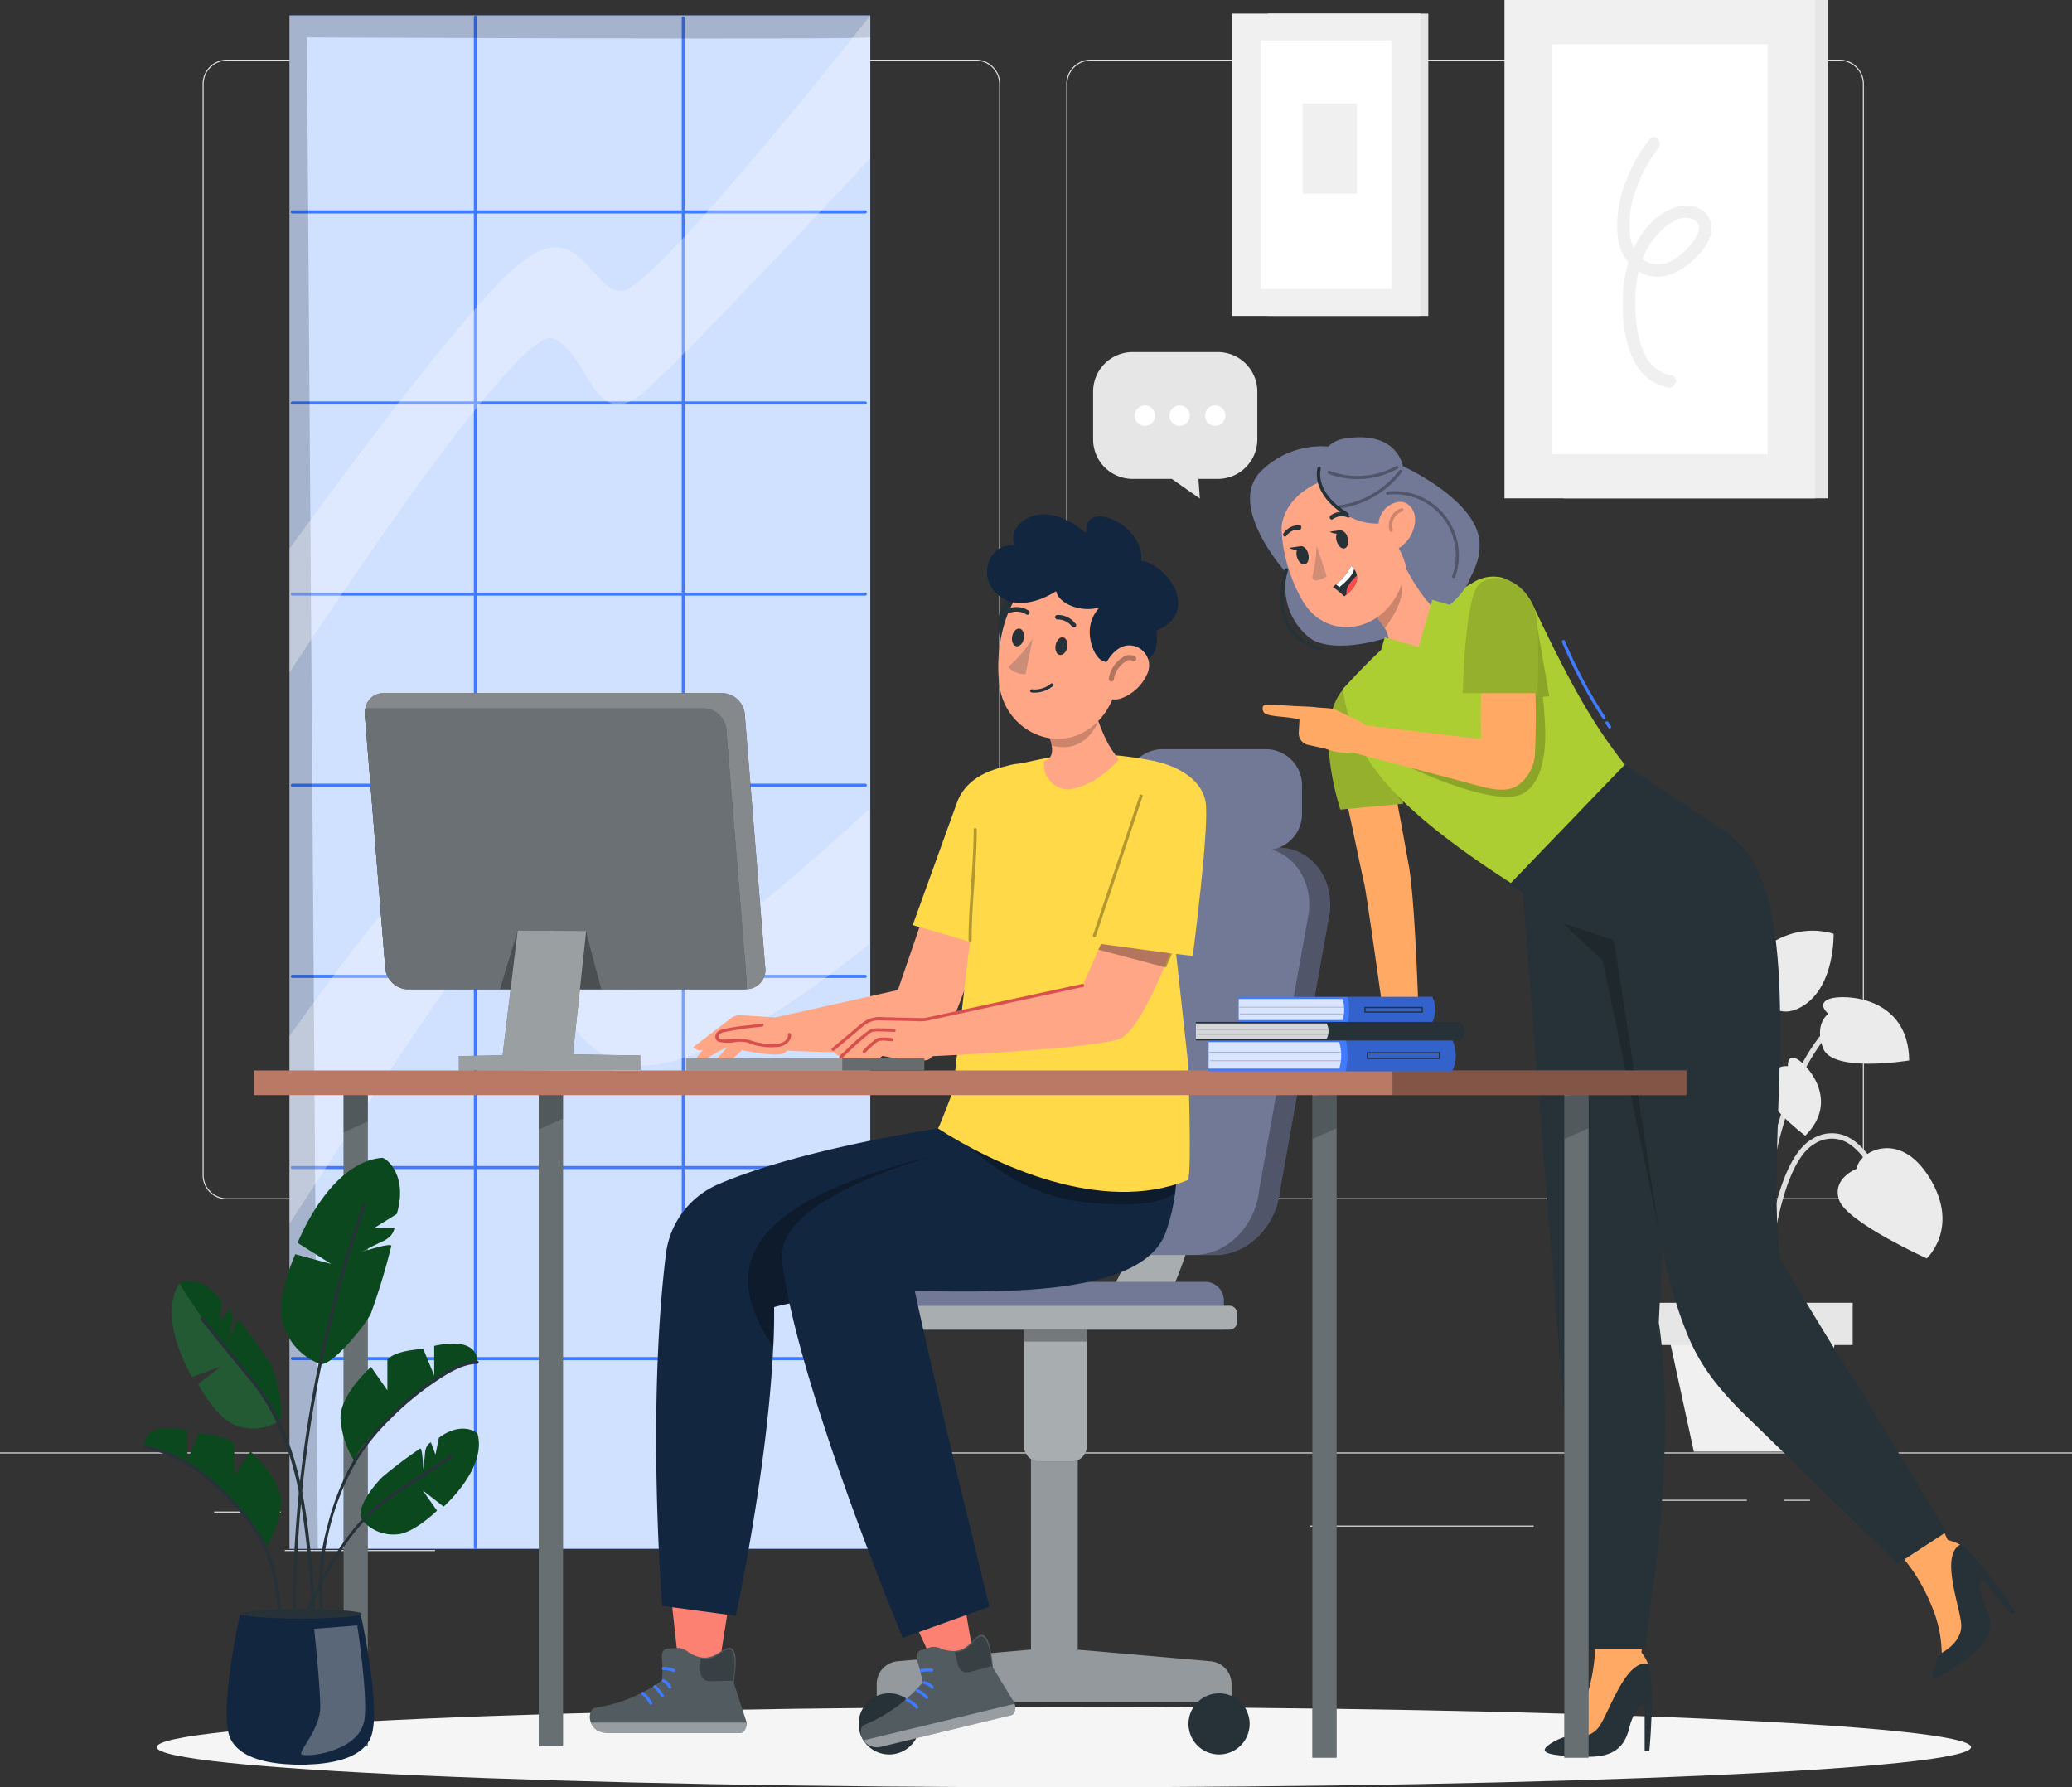 <svg xmlns="http://www.w3.org/2000/svg" width="305" height="263.075" viewBox="0 0 305 263.075">
  <rect x="0" y="0" width="305" height="263.075" fill="#333333" stroke="none"/>
  <g id="_9462036" data-name="9462036" transform="translate(0 -40.8)">
    <g id="Background_complete" transform="translate(0 40.8)">
      <g id="Grupo_955297" data-name="Grupo 955297" transform="translate(160.906 51.826)">
        <g id="Grupo_955296" data-name="Grupo 955296">
          <g id="Grupo_955294" data-name="Grupo 955294">
            <path id="Trazado_693766" data-name="Trazado 693766" d="M269.6,125.76h12.535a5.818,5.818,0,0,1,5.819,5.819v7.027a5.818,5.818,0,0,1-5.819,5.819h-2.849l.207,2.891-4.124-2.891H269.6a5.818,5.818,0,0,1-5.819-5.819v-7.027A5.815,5.815,0,0,1,269.6,125.76Z" transform="translate(-263.78 -125.76)" fill="#e6e6e6"/>
          </g>
          <g id="Grupo_955295" data-name="Grupo 955295" transform="translate(6.124 7.857)">
            <path id="Trazado_693767" data-name="Trazado 693767" d="M276.821,140.141a1.5,1.5,0,1,1-1.5-1.5A1.5,1.5,0,0,1,276.821,140.141Z" transform="translate(-273.82 -138.64)" fill="#fff"/>
            <path id="Trazado_693768" data-name="Trazado 693768" d="M285.191,140.141a1.5,1.5,0,1,1-1.5-1.5A1.5,1.5,0,0,1,285.191,140.141Z" transform="translate(-277.084 -138.64)" fill="#fff"/>
            <path id="Trazado_693769" data-name="Trazado 693769" d="M293.781,140.141a1.5,1.5,0,1,1-1.5-1.5A1.5,1.5,0,0,1,293.781,140.141Z" transform="translate(-280.434 -138.64)" fill="#fff"/>
          </g>
        </g>
      </g>
      <g id="Grupo_955306" data-name="Grupo 955306" transform="translate(0 8.784)">
        <g id="Grupo_955305" data-name="Grupo 955305">
          <g id="Grupo_955302" data-name="Grupo 955302" transform="translate(29.823)">
            <g id="Grupo_955299" data-name="Grupo 955299" transform="translate(127.136)">
              <g id="Grupo_955298" data-name="Grupo 955298">
                <path id="Trazado_693770" data-name="Trazado 693770" d="M371.142,222.95H260.885a3.58,3.58,0,0,1-3.575-3.575V58.775a3.58,3.58,0,0,1,3.575-3.575H371.142a3.58,3.58,0,0,1,3.575,3.575V219.369A3.581,3.581,0,0,1,371.142,222.95ZM260.885,55.353a3.429,3.429,0,0,0-3.422,3.422V219.369a3.429,3.429,0,0,0,3.422,3.422H371.142a3.429,3.429,0,0,0,3.422-3.422V58.775a3.429,3.429,0,0,0-3.422-3.422Z" transform="translate(-257.31 -55.2)" fill="#e0e0e0"/>
              </g>
            </g>
            <g id="Grupo_955301" data-name="Grupo 955301">
              <g id="Grupo_955300" data-name="Grupo 955300">
                <path id="Trazado_693771" data-name="Trazado 693771" d="M162.716,222.95H52.465a3.58,3.58,0,0,1-3.575-3.575V58.775A3.58,3.58,0,0,1,52.465,55.2H162.722a3.58,3.58,0,0,1,3.575,3.575V219.369A3.586,3.586,0,0,1,162.716,222.95ZM52.465,55.353a3.429,3.429,0,0,0-3.422,3.422V219.369a3.429,3.429,0,0,0,3.422,3.422H162.722a3.429,3.429,0,0,0,3.422-3.422V58.775a3.429,3.429,0,0,0-3.422-3.422Z" transform="translate(-48.89 -55.2)" fill="#e0e0e0"/>
              </g>
            </g>
          </g>
          <g id="Grupo_955304" data-name="Grupo 955304" transform="translate(0 205.003)">
            <g id="Grupo_955303" data-name="Grupo 955303">
              <rect id="Rectángulo_341883" data-name="Rectángulo 341883" width="305" height="0.153" fill="#e0e0e0"/>
            </g>
          </g>
        </g>
        <rect id="Rectángulo_341884" data-name="Rectángulo 341884" width="9.797" height="0.153" transform="translate(31.519 213.701)" fill="#e0e0e0"/>
        <rect id="Rectángulo_341885" data-name="Rectángulo 341885" width="32.653" height="0.153" transform="translate(103.914 212.048)" fill="#e0e0e0"/>
        <rect id="Rectángulo_341886" data-name="Rectángulo 341886" width="22.112" height="0.153" transform="translate(41.925 219.368)" fill="#e0e0e0"/>
        <rect id="Rectángulo_341887" data-name="Rectángulo 341887" width="26.346" height="0.153" transform="translate(230.794 211.969)" fill="#e0e0e0"/>
        <rect id="Rectángulo_341888" data-name="Rectángulo 341888" width="3.861" height="0.153" transform="translate(262.575 211.969)" fill="#e0e0e0"/>
        <rect id="Rectángulo_341889" data-name="Rectángulo 341889" width="32.873" height="0.153" transform="translate(192.888 215.769)" fill="#e0e0e0"/>
      </g>
      <g id="Grupo_955322" data-name="Grupo 955322" transform="translate(234.27 136.987)">
        <g id="Grupo_955313" data-name="Grupo 955313" transform="translate(5.185 7.602)">
          <g id="Grupo_955307" data-name="Grupo 955307" transform="translate(1.671 14.215)">
            <path id="Trazado_693772" data-name="Trazado 693772" d="M412.559,340.031c-.012-.311-1.055-31.122-6.063-35.99-4.874-4.74-10.468-.177-10.705.018l-.5-.6c.061-.055,6.374-5.209,11.755.018,5.234,5.093,6.259,35.252,6.3,36.533Z" transform="translate(-395.29 -301.133)" fill="#e0e0e0"/>
          </g>
          <g id="Grupo_955308" data-name="Grupo 955308" transform="translate(18.965 6.832)">
            <path id="Trazado_693773" data-name="Trazado 693773" d="M424.049,341.362c-.037-.366-3.422-36.984,9.949-52.332l.592.512c-13.152,15.091-9.8,51.38-9.76,51.746Z" transform="translate(-423.64 -289.03)" fill="#e0e0e0"/>
          </g>
          <g id="Grupo_955309" data-name="Grupo 955309" transform="translate(10.907 4.002)">
            <path id="Trazado_693774" data-name="Trazado 693774" d="M418.4,335.679l-.781-.055c.03-.415,2.617-41.633-7.192-50.654l.531-.579C421.044,293.674,418.512,333.971,418.4,335.679Z" transform="translate(-410.43 -284.39)" fill="#e0e0e0"/>
          </g>
          <g id="Grupo_955310" data-name="Grupo 955310" transform="translate(19.367 22.213)">
            <path id="Trazado_693775" data-name="Trazado 693775" d="M425.087,347.3l-.787-.006c.012-1.135.323-27.84,7.912-32.184a5.35,5.35,0,0,1,4.91-.476c4.587,1.9,6.862,10.059,6.954,10.407l-.756.207c-.024-.079-2.269-8.137-6.5-9.888a4.634,4.634,0,0,0-4.215.433C425.4,319.915,425.093,347.029,425.087,347.3Z" transform="translate(-424.3 -314.244)" fill="#e0e0e0"/>
          </g>
          <g id="Grupo_955311" data-name="Grupo 955311" transform="translate(0 23.467)">
            <path id="Trazado_693776" data-name="Trazado 693776" d="M409.752,348.124l-.781-.043c.012-.214,1.147-21.1-4.5-28.463-1.366-1.781-2.849-2.635-4.416-2.525-3.7.256-6.789,5.667-6.826,5.716l-.683-.384c.134-.238,3.337-5.826,7.448-6.112,1.842-.128,3.556.823,5.094,2.83C410.911,326.732,409.8,347.252,409.752,348.124Z" transform="translate(-392.55 -316.301)" fill="#e0e0e0"/>
          </g>
          <g id="Grupo_955312" data-name="Grupo 955312" transform="translate(17.304)">
            <path id="Trazado_693777" data-name="Trazado 693777" d="M422.053,335.963c-.152-2.025-3.684-49.727,2.531-58.133l.628.464c-6.045,8.174-2.416,57.114-2.379,57.608Z" transform="translate(-420.917 -277.83)" fill="#e0e0e0"/>
          </g>
        </g>
        <g id="Grupo_955314" data-name="Grupo 955314" transform="translate(36.241 32.011)">
          <path id="Trazado_693778" data-name="Trazado 693778" d="M446.285,320.868s-3.727,1.372-2.617,4.618,12.9,8.589,12.9,8.589,4.935-4.526.4-11.889S446.382,318.55,446.285,320.868Z" transform="translate(-443.461 -317.845)" fill="#ebebeb"/>
        </g>
        <g id="Grupo_955315" data-name="Grupo 955315" transform="translate(13.315 27.365)">
          <path id="Trazado_693779" data-name="Trazado 693779" d="M415.419,311.724s3.971-.165,4.2,3.257-8.6,12.889-8.6,12.889-6.3-2.275-4.947-10.815S414.431,309.62,415.419,311.724Z" transform="translate(-405.877 -310.23)" fill="#ebebeb"/>
        </g>
        <g id="Grupo_955316" data-name="Grupo 955316" transform="translate(5.691 7.825)">
          <path id="Trazado_693780" data-name="Trazado 693780" d="M407.184,282.847s2.647-.287,2.434-1.9-10.291-5.764-16.238.946c0,0,3.806,6.539,9.309,6.625S407.184,282.847,407.184,282.847Z" transform="translate(-393.38 -278.196)" fill="#ebebeb"/>
        </g>
        <g id="Grupo_955317" data-name="Grupo 955317" transform="translate(21.308 0)">
          <path id="Trazado_693781" data-name="Trazado 693781" d="M422.1,273.934s-2.4,1.159-3.068-.323,5.685-10.333,14.28-7.784c0,0,.226,7.564-4.4,10.547S422.1,273.934,422.1,273.934Z" transform="translate(-418.98 -265.368)" fill="#ebebeb"/>
        </g>
        <g id="Grupo_955318" data-name="Grupo 955318" transform="translate(0 31.278)">
          <path id="Trazado_693782" data-name="Trazado 693782" d="M395.945,319.094s1.824-1.476-.146-2.2-11.645-.518-11.749,9.065c0,0,11.267,1.873,12.664-1.775S395.945,319.094,395.945,319.094Z" transform="translate(-384.05 -316.644)" fill="#ebebeb"/>
        </g>
        <g id="Grupo_955319" data-name="Grupo 955319" transform="translate(33.63 9.788)">
          <path id="Trazado_693783" data-name="Trazado 693783" d="M440.418,283.864s-1.824-1.476.146-2.2,11.645-.518,11.749,9.065c0,0-11.267,1.873-12.664-1.775S440.418,283.864,440.418,283.864Z" transform="translate(-439.18 -281.414)" fill="#ebebeb"/>
        </g>
        <g id="Grupo_955320" data-name="Grupo 955320" transform="translate(25.54 18.705)">
          <path id="Trazado_693784" data-name="Trazado 693784" d="M429.293,297.288s-.159-1.793,1.287-1.092,6.49,6.143,1.263,11.309c0,0-7.039-5.209-5.771-7.924S429.293,297.288,429.293,297.288Z" transform="translate(-425.919 -296.033)" fill="#ebebeb"/>
        </g>
        <g id="Grupo_955321" data-name="Grupo 955321" transform="translate(2.404 20.889)">
          <path id="Trazado_693785" data-name="Trazado 693785" d="M395.847,301.233s1.092-1.434-.506-1.61-8.766,1.738-7.1,8.894c0,0,8.729-.659,9.107-3.629S395.847,301.233,395.847,301.233Z" transform="translate(-387.991 -299.612)" fill="#ebebeb"/>
        </g>
        <path id="Trazado_693786" data-name="Trazado 693786" d="M423.372,377.276H405.755L401.07,355.67h26.541Z" transform="translate(-390.688 -300.586)" fill="#f0f0f0"/>
        <rect id="Rectángulo_341890" data-name="Rectángulo 341890" width="29.664" height="6.216" transform="translate(8.784 54.773)" fill="#e6e6e6"/>
      </g>
      <g id="Grupo_955326" data-name="Grupo 955326" transform="translate(221.46)">
        <g id="Grupo_955323" data-name="Grupo 955323">
          <rect id="Rectángulo_341891" data-name="Rectángulo 341891" width="38.912" height="73.353" transform="translate(8.705)" fill="#e6e6e6"/>
          <rect id="Rectángulo_341892" data-name="Rectángulo 341892" width="45.707" height="73.353" fill="#f0f0f0"/>
          <rect id="Rectángulo_341893" data-name="Rectángulo 341893" width="31.793" height="60.323" transform="translate(6.948 6.515)" fill="#fff"/>
        </g>
        <g id="Grupo_955325" data-name="Grupo 955325" transform="translate(16.556 20.159)">
          <g id="Grupo_955324" data-name="Grupo 955324">
            <path id="Trazado_693787" data-name="Trazado 693787" d="M395.021,74.166a23.1,23.1,0,0,0-3.721,6.789,16.645,16.645,0,0,0-.97,7.808,6.746,6.746,0,0,0,3.88,5.295c2.336.945,4.77-.055,6.606-1.555,1.665-1.36,3.867-3.782,3.178-6.137-.7-2.4-3.562-2.855-5.594-2.031-4.746,1.934-6.966,7.4-7.3,12.163-.348,4.972.482,13.115,6.618,14.219,1.153.207,1.647-1.556.488-1.763-4.313-.775-5.112-5.984-5.295-9.583-.207-4.111.579-8.534,3.605-11.547,1.141-1.135,3.111-2.654,4.813-1.885,2.19.988.03,3.508-.976,4.52-1.25,1.257-3.032,2.471-4.9,2.092-1.885-.384-3-2.233-3.318-4a14.32,14.32,0,0,1,.842-6.856,20.531,20.531,0,0,1,3.331-6.228c.714-.927-.567-2.227-1.293-1.3Z" transform="translate(-390.191 -73.847)" fill="#f0f0f0"/>
          </g>
        </g>
      </g>
      <g id="Grupo_955328" data-name="Grupo 955328" transform="translate(181.365 2.001)">
        <g id="Grupo_955327" data-name="Grupo 955327">
          <rect id="Rectángulo_341894" data-name="Rectángulo 341894" width="23.607" height="44.5" transform="translate(5.276)" fill="#e6e6e6"/>
          <rect id="Rectángulo_341895" data-name="Rectángulo 341895" width="27.731" height="44.5" fill="#f0f0f0"/>
          <rect id="Rectángulo_341896" data-name="Rectángulo 341896" width="19.288" height="36.594" transform="translate(4.215 3.953)" fill="#fff"/>
        </g>
        <rect id="Rectángulo_341897" data-name="Rectángulo 341897" width="8.003" height="13.286" transform="translate(10.382 13.231)" fill="#f0f0f0"/>
      </g>
    </g>
    <g id="Shadow" transform="translate(23.064 292.053)">
      <g id="Grupo_955330" data-name="Grupo 955330">
        <g id="Grupo_955329" data-name="Grupo 955329">
          <path id="Trazado_693788" data-name="Trazado 693788" d="M304.88,458.6c0,3.263-59.786,5.911-133.535,5.911S37.81,461.864,37.81,458.6,97.6,452.69,171.345,452.69,304.88,455.337,304.88,458.6Z" transform="translate(-37.81 -452.69)" fill="#f5f5f5"/>
        </g>
      </g>
    </g>
    <g id="Window" transform="translate(42.627 43.069)">
      <g id="Grupo_955349" data-name="Grupo 955349">
        <rect id="Rectángulo_341898" data-name="Rectángulo 341898" width="85.479" height="225.688" transform="translate(0 0.006)" fill="#407bff"/>
        <path id="Trazado_693967" data-name="Trazado 693967" d="M0,0H85.479V225.688H0Z" transform="translate(0 0.006)" fill="#f3f9ff" opacity="0.8"/>
        <g id="Grupo_955332" data-name="Grupo 955332" transform="translate(27.121 0.018)">
          <g id="Grupo_955331" data-name="Grupo 955331">
            <path id="Trazado_693789" data-name="Trazado 693789" d="M114.34,44.77V270.061a.229.229,0,0,0,.458,0V44.77a.229.229,0,0,0-.458,0Z" transform="translate(-114.34 -44.55)" fill="#407bff"/>
          </g>
        </g>
        <g id="Grupo_955334" data-name="Grupo 955334" transform="translate(57.724 0.146)">
          <g id="Grupo_955333" data-name="Grupo 955333">
            <path id="Trazado_693790" data-name="Trazado 693790" d="M164.51,44.98V270.9a.229.229,0,0,0,.457,0V44.98a.229.229,0,0,0-.457,0Z" transform="translate(-164.51 -44.76)" fill="#407bff"/>
          </g>
        </g>
        <g id="Grupo_955336" data-name="Grupo 955336" transform="translate(0.183 28.688)">
          <g id="Grupo_955335" data-name="Grupo 955335">
            <path id="Trazado_693791" data-name="Trazado 693791" d="M70.4,92.008h84.345a.229.229,0,0,0,0-.458H70.4a.229.229,0,0,0,0,.458Z" transform="translate(-70.18 -91.55)" fill="#407bff"/>
          </g>
        </g>
        <g id="Grupo_955338" data-name="Grupo 955338" transform="translate(0.183 56.821)">
          <g id="Grupo_955337" data-name="Grupo 955337">
            <path id="Trazado_693792" data-name="Trazado 693792" d="M70.4,138.128h84.345a.229.229,0,0,0,0-.458H70.4a.229.229,0,0,0,0,.458Z" transform="translate(-70.18 -137.67)" fill="#407bff"/>
          </g>
        </g>
        <g id="Grupo_955340" data-name="Grupo 955340" transform="translate(0.183 84.949)">
          <g id="Grupo_955339" data-name="Grupo 955339">
            <path id="Trazado_693793" data-name="Trazado 693793" d="M70.4,184.238h84.345a.229.229,0,0,0,0-.458H70.4a.229.229,0,0,0,0,.458Z" transform="translate(-70.18 -183.78)" fill="#407bff"/>
          </g>
        </g>
        <g id="Grupo_955342" data-name="Grupo 955342" transform="translate(0.183 113.082)">
          <g id="Grupo_955341" data-name="Grupo 955341">
            <path id="Trazado_693794" data-name="Trazado 693794" d="M70.4,230.357h84.345a.229.229,0,0,0,0-.458H70.4a.229.229,0,0,0,0,.458Z" transform="translate(-70.18 -229.9)" fill="#407bff"/>
          </g>
        </g>
        <g id="Grupo_955344" data-name="Grupo 955344" transform="translate(0.183 141.215)">
          <g id="Grupo_955343" data-name="Grupo 955343">
            <path id="Trazado_693795" data-name="Trazado 693795" d="M70.4,276.477h84.345a.229.229,0,0,0,0-.458H70.4a.229.229,0,0,0,0,.458Z" transform="translate(-70.18 -276.02)" fill="#407bff"/>
          </g>
        </g>
        <g id="Grupo_955346" data-name="Grupo 955346" transform="translate(0.183 169.348)">
          <g id="Grupo_955345" data-name="Grupo 955345">
            <path id="Trazado_693796" data-name="Trazado 693796" d="M70.4,322.6h84.345a.229.229,0,0,0,0-.458H70.4a.229.229,0,0,0,0,.458Z" transform="translate(-70.18 -322.14)" fill="#407bff"/>
          </g>
        </g>
        <g id="Grupo_955348" data-name="Grupo 955348" transform="translate(0.183 197.481)">
          <g id="Grupo_955347" data-name="Grupo 955347">
            <path id="Trazado_693797" data-name="Trazado 693797" d="M70.4,368.717h84.345a.229.229,0,0,0,0-.457H70.4a.229.229,0,0,0,0,.457Z" transform="translate(-70.18 -368.26)" fill="#407bff"/>
          </g>
        </g>
        <path id="Trazado_693798" data-name="Trazado 693798" d="M74.034,270.214,72.43,47.759s82.929.384,82.929-.03V44.52H69.88V270.208h4.154Z" transform="translate(-69.88 -44.52)" opacity="0.2"/>
        <path id="Trazado_693799" data-name="Trazado 693799" d="M155.359,44.53s-31.757,40.3-36.5,40.541-6.24-11.547-15.463-3.739-33.52,41.687-33.52,41.687v18.209s33.367-51.4,38.8-49.136,5.972,14.549,13.682,7.582,33-34.105,33-34.105V44.53Z" transform="translate(-69.88 -44.524)" fill="#fff" opacity="0.3"/>
        <path id="Trazado_693800" data-name="Trazado 693800" d="M69.88,267.341s29.433-42.108,34.837-36.088,6.8,35.508,18.867,28.17,31.6-25.467,31.6-25.467v19.807s-26.218,22.393-37.631,17.141-12-25-15.9-22.119S69.88,294.937,69.88,294.937v-27.6Z" transform="translate(-69.88 -117.116)" fill="#fff" opacity="0.3"/>
      </g>
    </g>
    <g id="Character_2" transform="translate(184.005 105.165)">
      <g id="Grupo_955372" data-name="Grupo 955372">
        <g id="Grupo_955354" data-name="Grupo 955354" transform="translate(95.558 159.798)">
          <path id="Trazado_693805" data-name="Trazado 693805" d="M465.078,432.1a8.209,8.209,0,0,1,1.3-2.775h0s.628-4.057-3.4-11.919l2.464-3.05a3.246,3.246,0,0,1,3.605-.964,1.393,1.393,0,0,1,.494.268,20.4,20.4,0,0,1,1.976,2,78.934,78.934,0,0,1,5.728,7.68l-.537.433-3.751-4.7c-1.281-1.6-1.135,1.275-.2,3.306s1.562,4.49-1.983,7.235C466.64,432.779,464.743,433.877,465.078,432.1Z" transform="translate(-460.125 -410.197)" fill="#263238"/>
          <path id="Trazado_693806" data-name="Trazado 693806" d="M458.3,412.763a26.544,26.544,0,0,1,4.813,7.839,18.125,18.125,0,0,1,1.44,6.8s3.05-1.507,2.879-4.191-3.129-10.053-.165-11.73a8.033,8.033,0,0,0-1.763-.677c-.232-.073-1-2.672-1.574-2.519C462.2,408.749,458.3,412.763,458.3,412.763Z" transform="translate(-458.3 -408.279)" fill="#ffa964"/>
        </g>
        <g id="Grupo_955355" data-name="Grupo 955355" transform="translate(43.385 175.596)">
          <path id="Trazado_693807" data-name="Trazado 693807" d="M373.172,453.3a8.177,8.177,0,0,1,2.751-1.36h0s3.026-2.776,4.789-11.431l3.831-.842a3.231,3.231,0,0,1,3.416,1.494,1.349,1.349,0,0,1,.22.519,21.6,21.6,0,0,1,.3,2.794,79.668,79.668,0,0,1-.317,9.577h-.689v-6.015c0-2.05-1.684.287-2.214,2.458s-1.58,4.484-6.063,4.416C373.965,454.808,371.8,454.479,373.172,453.3Z" transform="translate(-372.77 -436.293)" fill="#263238"/>
          <path id="Trazado_693808" data-name="Trazado 693808" d="M382.188,434.484a26.556,26.556,0,0,1-1.135,9.132,18.141,18.141,0,0,1-3.123,6.216s3.324.726,4.862-1.476,3.831-9.8,7.192-9.272a7.66,7.66,0,0,0-.958-1.629c-.134-.2.891-2.715.342-2.952C387.739,433.783,382.188,434.484,382.188,434.484Z" transform="translate(-374.782 -434.178)" fill="#ffa964"/>
        </g>
        <g id="Grupo_955361" data-name="Grupo 955361" transform="translate(8.53 20.512)">
          <g id="Grupo_955356" data-name="Grupo 955356" transform="translate(0 14.519)">
            <path id="Trazado_693809" data-name="Trazado 693809" d="M334.757,264.121l-4.63-.3s-3.245-23.473-3.556-24.412c-.427-1.708-3.026-14.792-4.05-18.135l.494-.073c-.549-1.72-.085-3.575,1.714-4.16s4.264.372,4.825,2.08c1.159,3.465,3.361,16.641,3.7,18.221a.331.331,0,0,1,0,.11C334.3,244.32,334.757,264.121,334.757,264.121Z" transform="translate(-318.318 -208.863)" fill="#ffa964"/>
            <path id="Trazado_693810" data-name="Trazado 693810" d="M332.07,294.151c0,2.135-2.812,3.239-4.843,3.385H316.515l-.622-.1c-.189-.037-.3-.171-.25-.3a.266.266,0,0,1,.1-.116l1.928-1.068c2.129-1.183,5.026-1.574,7.637-2.08Z" transform="translate(-315.631 -238.892)" fill="#ffa964"/>
            <path id="Trazado_693811" data-name="Trazado 693811" d="M324.6,204.711a5.077,5.077,0,0,0-1.653.909c-4.9,4.99-.616,17.891-.616,17.891l9.241-.86s.915-10.992-.128-14.426C330.333,204.626,328.2,202.344,324.6,204.711Z" transform="translate(-317.567 -203.743)" fill="#94b02c"/>
            <path id="Trazado_693812" data-name="Trazado 693812" d="M335.669,229.084,330.85,223.6l4.728,6.8Z" transform="translate(-321.566 -211.487)" opacity="0.2"/>
          </g>
          <path id="Trazado_693813" data-name="Trazado 693813" d="M327.283,206.012c2.623,4.569,8.235,10.693,23.21,20.112l18.465-14.311c-6.2-7.46-9.418-11.718-16.995-27.828a8,8,0,0,0-4.471-3.9,5.615,5.615,0,0,0-4.105.622c-1.372.805-2.861,1.732-4.313,2.757a81.861,81.861,0,0,0-9.418,7.29c-2.068,1.921-4.13,4.117-5.606,5.728a4.847,4.847,0,0,0,.122.848A26.19,26.19,0,0,0,327.283,206.012Z" transform="translate(-318.914 -179.942)" fill="#adce32"/>
          <g id="Grupo_955358" data-name="Grupo 955358" transform="translate(37.382 9.323)">
            <g id="Grupo_955357" data-name="Grupo 955357">
              <path id="Trazado_693814" data-name="Trazado 693814" d="M376.935,195.576a70.941,70.941,0,0,0,5.978,11.224c.165.244.561.012.4-.232a70.936,70.936,0,0,1-5.978-11.224c-.122-.268-.518-.037-.4.232Z" transform="translate(-376.912 -195.225)" fill="#407bff"/>
            </g>
          </g>
          <g id="Grupo_955360" data-name="Grupo 955360" transform="translate(43.78 21.294)">
            <g id="Grupo_955359" data-name="Grupo 955359">
              <path id="Trazado_693815" data-name="Trazado 693815" d="M387.431,215.192c.128.2.262.4.39.6a.227.227,0,0,0,.134.1.255.255,0,0,0,.177-.024.23.23,0,0,0,.079-.311c-.128-.2-.262-.4-.39-.6a.227.227,0,0,0-.134-.1.254.254,0,0,0-.177.024.242.242,0,0,0-.079.311Z" transform="translate(-387.401 -214.85)" fill="#407bff"/>
            </g>
          </g>
        </g>
        <path id="Trazado_693816" data-name="Trazado 693816" d="M364.29,244.756,383.548,230" transform="translate(-326.078 -178.953)" fill="#407bff"/>
        <g id="Grupo_955362" data-name="Grupo 955362" transform="translate(38.212 48.186)">
          <path id="Trazado_693817" data-name="Trazado 693817" d="M367.4,252.242s5.575,70.223,5.624,70.614l3.489,41.1h9.058a49.435,49.435,0,0,1,.531-5.484c4.13-27.328,1.36-42.6,1.36-42.6s2.172-46.317,3.447-50.288C391.038,265.161,386.7,234.93,367.4,252.242Z" transform="translate(-365.503 -233.728)" fill="#263238"/>
          <path id="Trazado_693818" data-name="Trazado 693818" d="M364.29,242.927l2.007,1.22c3.733,4.984,10.809,10.291,14.506,14.841l1.287,2.873s28.371-17.22,13.731-26.84c-.677-.445-14.585-9.711-14.585-9.711Z" transform="translate(-364.29 -225.31)" fill="#263238"/>
          <path id="Trazado_693819" data-name="Trazado 693819" d="M413.915,267.486c.11,9.107-1.25,25.467,0,34.483,0,0,8.509,14.292,12.2,19.892l12.279,20.276-7.155,4.667L408.218,324.4c-5.185-5.191-7.07-8.747-8.723-13.31-4.05-11.145-4.837-24.7-6.618-35.581-.824-5.045-4.441-21.441-3.184-26.358,1.69-6.655,3.575-17.55,11.34-12.615C408.657,240.012,413.915,243.385,413.915,267.486Z" transform="translate(-374.094 -229.202)" fill="#263238"/>
          <path id="Trazado_693820" data-name="Trazado 693820" d="M391.234,308.6l-6.618-42.529-7.546-2.483,5.893,5.417Z" transform="translate(-369.274 -240.239)" opacity="0.2"/>
        </g>
        <g id="Grupo_955364" data-name="Grupo 955364" transform="translate(1.851 20.71)">
          <path id="Trazado_693821" data-name="Trazado 693821" d="M340.41,212s12.542,6.021,16.531,3.794,3.257-9.76,3.184-11.218c-.067-1.433-.262-3-.262-3l.945-.116-1.97-11.456s-3.19,20.862-3.855,20.862S340.41,212,340.41,212Z" transform="translate(-318.615 -184.066)" opacity="0.2"/>
          <path id="Trazado_693822" data-name="Trazado 693822" d="M352.077,195c1,4.264.787,12.267.653,15.451a6.165,6.165,0,0,1-1.641,4.026c-1.244,1.305-2.58,1.97-6.741.824-3.556-.982-19.288-5.1-19.288-5.1l1-4s8.137,1.025,18.715,2.214c-.128-5.148.073-12.151.506-13.835C346.014,191.841,350.808,189.6,352.077,195Z" transform="translate(-312.629 -184.727)" fill="#ffa964"/>
          <path id="Trazado_693823" data-name="Trazado 693823" d="M355.505,181.055c-2.245,1.659-2.525,16.171-2.525,16.171h11.01s.458-10.114-.512-12.56C361.965,180.714,358.019,179.195,355.505,181.055Z" transform="translate(-323.518 -180.266)" fill="#94b02c"/>
          <g id="Grupo_955363" data-name="Grupo 955363" transform="translate(0 18.686)">
            <path id="Trazado_693824" data-name="Trazado 693824" d="M323.131,213.918l-3.953-1.952a3.87,3.87,0,0,0-1.4-.378l-2.4-.171a1.753,1.753,0,0,0-1.861,1.635v.018l-.122,2.135a1.753,1.753,0,0,0,1.372,1.775l2.452.531s4.233,1.7,5.5-.415Z" transform="translate(-308.077 -211.1)" fill="#ffa964"/>
            <path id="Trazado_693825" data-name="Trazado 693825" d="M311.031,213.578c-.073-.427-1.488-.677-2.349-.805s-3.184-.22-3.672-.622-.409-1.263.079-1.251,2.037-.012,3.257.1,3.575.122,4.087.25S311.031,213.578,311.031,213.578Z" transform="translate(-304.681 -210.9)" fill="#ffa964"/>
          </g>
        </g>
        <g id="Grupo_955365" data-name="Grupo 955365">
          <path id="Trazado_693826" data-name="Trazado 693826" d="M319.632,152.207c3.514-.323,16.9,8.595,14.451,15.6s-19.148,12.664-23.82,8.754a9.473,9.473,0,0,1-3.2-9.333s-8.851-9.729-3.916-14.945a12.636,12.636,0,0,1,11.633-3.507S316.118,152.53,319.632,152.207Z" transform="translate(-301.647 -147.172)" fill="#727997"/>
          <path id="Trazado_693827" data-name="Trazado 693827" d="M334.641,175.81l-3.05,2.464v.006l-2.5,3.215c.024.049.043.1.067.159l3.178,4.514c.86,1.391-.061,3.318-.86,4.13-.323.72,1.6,4.691,6.051,6.612,1.44.622,1.958-1.891,2.538-3.41,2.166-6.673,1.5-9.138,1.5-9.138C339.1,183.74,336.2,179.08,334.641,175.81Z" transform="translate(-312.35 -157.819)" fill="#ffa686"/>
          <path id="Trazado_693828" data-name="Trazado 693828" d="M333.419,187.726s3.953-4.923,2.037-7.326l-3.166,5.722Z" transform="translate(-313.598 -159.609)" opacity="0.2"/>
          <path id="Trazado_693829" data-name="Trazado 693829" d="M326.056,157.581c1.635,6.259,2.458,8.863.506,13.121-2.94,6.4-10.675,7.29-14.109,1.7-3.044-5.045-5.228-14.4-.262-19.014S324.415,151.316,326.056,157.581Z" transform="translate(-304.612 -148.154)" fill="#ffa686"/>
          <path id="Trazado_693830" data-name="Trazado 693830" d="M323.774,165.115a.294.294,0,0,1-.238.018,2.3,2.3,0,0,0-2.19.232.281.281,0,0,1-.421-.067.352.352,0,0,1,.079-.464,2.86,2.86,0,0,1,2.763-.323.324.324,0,0,1,.165.421A.338.338,0,0,1,323.774,165.115Z" transform="translate(-309.144 -153.327)" fill="#263238"/>
          <path id="Trazado_693831" data-name="Trazado 693831" d="M309.918,169.217a.241.241,0,0,1-.189-.079.358.358,0,0,1,0-.451,2.671,2.671,0,0,1,2.373-1.135.3.3,0,0,1,.214.36.309.309,0,0,1-.323.275,2.15,2.15,0,0,0-1.873.921A.293.293,0,0,1,309.918,169.217Z" transform="translate(-304.768 -154.593)" fill="#263238"/>
          <path id="Trazado_693832" data-name="Trazado 693832" d="M317.3,172.45a22.58,22.58,0,0,1-.6,4.5.493.493,0,0,0,.488.628,3.149,3.149,0,0,0,1.616-.616Z" transform="translate(-307.509 -156.508)" fill="#d18d75"/>
          <path id="Trazado_693833" data-name="Trazado 693833" d="M322.529,168.731c.006-.012.012-.018.018-.031l-1.647.244a1.9,1.9,0,0,0,1.013.287,1.883,1.883,0,0,0,.024,1.171c.232.72.775,1.153,1.2.97s.586-.909.354-1.629A1.308,1.308,0,0,0,322.529,168.731Z" transform="translate(-309.156 -155.046)" fill="#263238"/>
          <path id="Trazado_693834" data-name="Trazado 693834" d="M312.82,172.586a.006.006,0,0,1,.006-.006l-1.7.25a1.808,1.808,0,0,0,1.135.274,1.841,1.841,0,0,0,.018,1.159c.232.72.775,1.147,1.22.958s.61-.921.378-1.635C313.674,172.952,313.228,172.543,312.82,172.586Z" transform="translate(-305.345 -156.559)" fill="#263238"/>
          <path id="Trazado_693835" data-name="Trazado 693835" d="M321.63,180.441a14.81,14.81,0,0,1,1.69,1.385c.1-.079.207-.159.3-.244,1.372-1.1,1.653-2.074,1.549-2.812a2.224,2.224,0,0,0-.415-.988,2.059,2.059,0,0,0-.415-.451,8.447,8.447,0,0,1-2.257,2.727C321.813,180.307,321.63,180.441,321.63,180.441Z" transform="translate(-309.44 -158.411)" fill="#263238"/>
          <path id="Trazado_693836" data-name="Trazado 693836" d="M322.38,180.067l.506.4c1.287-1.043,2.062-1.952,2.159-2.672a2.059,2.059,0,0,0-.415-.451A8.331,8.331,0,0,1,322.38,180.067Z" transform="translate(-309.733 -158.415)" fill="#fff"/>
          <path id="Trazado_693837" data-name="Trazado 693837" d="M324.893,182.512c1.372-1.1,1.653-2.074,1.549-2.812a5.817,5.817,0,0,0-1.287,1.531A2.15,2.15,0,0,0,324.893,182.512Z" transform="translate(-310.708 -159.336)" fill="#ff4b4b"/>
          <path id="Trazado_693838" data-name="Trazado 693838" d="M327.352,167.346c3.117-6.332-3.678-20.746-13.152-16.342s-4.49,15.317-4.49,15.317c-4.349-11.437,9.1-13.188,9.1-13.188,1.153,3.7,4.819,7.918,4.819,7.918A11.177,11.177,0,0,1,327.352,167.346Z" transform="translate(-304.28 -147.823)" fill="#727997"/>
          <path id="Trazado_693839" data-name="Trazado 693839" d="M321.876,146.5c7.8-1.232,8.552,4.075,8.552,4.075s8.888,4,10.907,9.424-4.258,11.212-4.258,11.212c6-6.015.988-14.048-8.528-12.352-7.875,1.4-10.791-6.381-10.791-6.381S317.514,147.2,321.876,146.5Z" transform="translate(-307.929 -146.316)" fill="#727997"/>
          <path id="Trazado_693840" data-name="Trazado 693840" d="M322.381,160.6c-5.234-3.209-4.124-6.777-4.124-6.777" transform="translate(-308.086 -149.242)" fill="none" stroke="#263238" stroke-linecap="round" stroke-linejoin="round" stroke-width="0.5"/>
          <path id="Trazado_693841" data-name="Trazado 693841" d="M315.087,189.957c-8.5-2.306-5.081-11.627-5.081-11.627" transform="translate(-304.642 -158.801)" fill="none" stroke="#263238" stroke-linecap="round" stroke-linejoin="round" stroke-width="0.5"/>
          <path id="Trazado_693842" data-name="Trazado 693842" d="M338,165.045a5.329,5.329,0,0,1-2.05,3.465c-1.44,1.037-3.239-1.22-3.306-3.05a3.507,3.507,0,0,1,2.806-3.532C337.1,161.629,338.273,163.294,338,165.045Z" transform="translate(-313.737 -152.391)" fill="#ffa686"/>
          <path id="Trazado_693843" data-name="Trazado 693843" d="M335.656,166.823a2.471,2.471,0,0,1,.165-1.806,2.44,2.44,0,0,1,1.372-1.177" transform="translate(-314.872 -153.15)" fill="none" stroke="#000" stroke-linecap="round" stroke-linejoin="round" stroke-miterlimit="10" stroke-width="0.5" opacity="0.2"/>
        </g>
        <g id="Grupo_955367" data-name="Grupo 955367" transform="translate(11.413 4.2)" opacity="0.3">
          <g id="Grupo_955366" data-name="Grupo 955366">
            <path id="Trazado_693844" data-name="Trazado 693844" d="M320.511,154.378a12.139,12.139,0,0,0,10.175-.75c.256-.146.024-.537-.232-.4a11.692,11.692,0,0,1-9.821.708c-.275-.11-.4.335-.122.439Z" transform="translate(-320.356 -153.201)"/>
          </g>
        </g>
        <g id="Grupo_955369" data-name="Grupo 955369" transform="translate(13.024 4.805)" opacity="0.3">
          <g id="Grupo_955368" data-name="Grupo 955368">
            <path id="Trazado_693845" data-name="Trazado 693845" d="M323.286,159.84a13.846,13.846,0,0,0,9.034-5.319c.177-.232-.22-.464-.4-.232a13.415,13.415,0,0,1-8.76,5.112c-.293.037-.165.476.122.439Z" transform="translate(-322.998 -154.193)"/>
          </g>
        </g>
        <g id="Grupo_955371" data-name="Grupo 955371" transform="translate(20.009 7.944)" opacity="0.3">
          <g id="Grupo_955370" data-name="Grupo 955370">
            <path id="Trazado_693846" data-name="Trazado 693846" d="M334.669,159.846a9,9,0,0,1,9.528,11.986c-.1.281.348.4.439.122a9.455,9.455,0,0,0-9.973-12.566c-.287.03-.287.488.006.458Z" transform="translate(-334.449 -159.339)"/>
          </g>
        </g>
        <path id="Trazado_693847" data-name="Trazado 693847" d="M332.1,195.223c.128-.122,1.257-4.185,1.257-4.185l4.99,1.44,1.995-6.948,3.745,1.08-.75,17.019-8.235-.482Z" transform="translate(-313.524 -161.609)" fill="#adce32"/>
      </g>
    </g>
    <g id="Character_1" transform="translate(37.387 116.515)">
      <g id="Grupo_955462" data-name="Grupo 955462">
        <g id="Grupo_955431" data-name="Grupo 955431" transform="translate(49.442)">
          <g id="Grupo_955376" data-name="Grupo 955376" transform="translate(39.563 34.567)">
            <path id="Trazado_693848" data-name="Trazado 693848" d="M276.119,274.14S274,316.675,264.84,324h9.8s8.735-14.494,9.388-49.861Z" transform="translate(-229.68 -242.085)" fill="#263238"/>
            <path id="Trazado_693849" data-name="Trazado 693849" d="M276.119,274.14S274,316.675,264.84,324h9.8s8.735-14.494,9.388-49.861Z" transform="translate(-229.68 -242.085)" fill="#fff" opacity="0.6"/>
            <path id="Trazado_693850" data-name="Trazado 693850" d="M214.785,350.1h45.329a2.739,2.739,0,0,1,2.739,2.739v4.307H212.04v-4.307A2.74,2.74,0,0,1,214.785,350.1Z" transform="translate(-209.088 -271.709)" fill="#727997"/>
            <path id="Trazado_693852" data-name="Trazado 693852" d="M260.744,420.854l-19.587-1.708V388.31H234.27v30.823l-19.66,1.714a3.383,3.383,0,0,0-3.05,3.367v2.611h52.234v-2.611A3.377,3.377,0,0,0,260.744,420.854Z" transform="translate(-208.9 -286.611)" fill="#263238"/>
            <path id="Trazado_693853" data-name="Trazado 693853" d="M260.744,420.854l-19.587-1.708V388.31H234.27v30.823l-19.66,1.714a3.383,3.383,0,0,0-3.05,3.367v2.611h52.234v-2.611A3.377,3.377,0,0,0,260.744,420.854Z" transform="translate(-208.9 -286.611)" fill="#fff" opacity="0.5"/>
            <path id="Trazado_693854" data-name="Trazado 693854" d="M216.2,453.892a4.5,4.5,0,1,1-4.5-4.5A4.5,4.5,0,0,1,216.2,453.892Z" transform="translate(-207.2 -310.432)" fill="#263238"/>
            <path id="Trazado_693855" data-name="Trazado 693855" d="M286.8,453.892a4.5,4.5,0,1,0,4.5-4.5A4.5,4.5,0,0,0,286.8,453.892Z" transform="translate(-238.244 -310.432)" fill="#263238"/>
            <path id="Trazado_693856" data-name="Trazado 693856" d="M254.091,379.463h-4.727A2.262,2.262,0,0,1,247.1,377.2V357.57h9.26V377.2A2.271,2.271,0,0,1,254.091,379.463Z" transform="translate(-222.761 -274.622)" fill="#263238"/>
            <path id="Trazado_693857" data-name="Trazado 693857" d="M254.091,379.463h-4.727A2.262,2.262,0,0,1,247.1,377.2V357.57h9.26V377.2A2.271,2.271,0,0,1,254.091,379.463Z" transform="translate(-222.761 -274.622)" fill="#fff" opacity="0.6"/>
            <g id="Grupo_955373" data-name="Grupo 955373" transform="translate(1.019 81.911)">
              <path id="Trazado_693858" data-name="Trazado 693858" d="M209.974,355.87h52.472a1.1,1.1,0,0,1,1.1,1.1v1.318a1.1,1.1,0,0,1-1.1,1.1H209.974a1.1,1.1,0,0,1-1.1-1.1v-1.318A1.1,1.1,0,0,1,209.974,355.87Z" transform="translate(-208.87 -355.87)" fill="#263238"/>
              <path id="Trazado_693859" data-name="Trazado 693859" d="M209.974,355.87h52.472a1.1,1.1,0,0,1,1.1,1.1v1.318a1.1,1.1,0,0,1-1.1,1.1H209.974a1.1,1.1,0,0,1-1.1-1.1v-1.318A1.1,1.1,0,0,1,209.974,355.87Z" transform="translate(-208.87 -355.87)" fill="#fff" opacity="0.6"/>
            </g>
            <path id="Trazado_693860" data-name="Trazado 693860" d="M278.1,305.285H261.962c-4.728,0-8.144-4.246-7.625-9.486l7.338-41c.518-5.24,4.764-9.485,9.492-9.485H287.3c4.728,0,8.143,4.246,7.625,9.485l-7.338,41C287.075,301.04,282.824,305.285,278.1,305.285Z" transform="translate(-225.563 -230.841)" fill="#727997"/>
            <path id="Trazado_693862" data-name="Trazado 693862" d="M300.555,245.3h-3.081c4.728,0,8.143,4.246,7.625,9.485l-7.338,41c-.518,5.24-4.764,9.486-9.492,9.486h3.08c4.728,0,8.979-4.246,9.492-9.486l7.338-41C308.7,249.552,305.283,245.3,300.555,245.3Z" transform="translate(-238.817 -230.837)" opacity="0.3"/>
            <g id="Grupo_955375" data-name="Grupo 955375" transform="translate(39.412)">
              <path id="Trazado_693865" data-name="Trazado 693865" d="M292.349,236.431H277.123a5.313,5.313,0,0,1-5.313-5.313V226.9a5.313,5.313,0,0,1,5.313-5.313h15.226a5.313,5.313,0,0,1,5.313,5.313v4.215A5.313,5.313,0,0,1,292.349,236.431Z" transform="translate(-271.81 -221.59)" fill="#727997"/>
            </g>
          </g>
          <g id="Grupo_955403" data-name="Grupo 955403" transform="translate(0 89.052)">
            <g id="Grupo_955389" data-name="Grupo 955389" transform="translate(0 68.277)">
              <g id="Grupo_955379" data-name="Grupo 955379" transform="translate(11.747)">
                <g id="Grupo_955378" data-name="Grupo 955378">
                  <g id="Grupo_955377" data-name="Grupo 955377">
                    <path id="Trazado_693867" data-name="Trazado 693867" d="M170.652,423.718l-2.257,14.4-5.2-.7-1.6-14.573Z" transform="translate(-161.6 -422.84)" fill="#fd8173"/>
                  </g>
                </g>
              </g>
              <path id="Trazado_693868" data-name="Trazado 693868" d="M152.967,440.185c-.079-.885-.018-1.623,1.013-1.671l1.464-.073a2.627,2.627,0,0,1,1.391.622c3.355,2.141,4.734-.622,6.033-.622,1.671,0,.6,4.9.677,5.161l1.83,5.691c.159.476-.165,1.5-.72,1.635a1.263,1.263,0,0,1-.305.037H144.976c-3.081,0-3.117-3.459-1.848-3.709a22.3,22.3,0,0,0,9.839-4.044A22.246,22.246,0,0,0,152.967,440.185Z" transform="translate(-142.342 -428.924)" fill="#263238"/>
              <path id="Trazado_693869" data-name="Trazado 693869" d="M152.967,440.185c-.079-.885-.018-1.623,1.013-1.671l1.464-.073a2.627,2.627,0,0,1,1.391.622c3.355,2.141,4.734-.622,6.033-.622,1.671,0,.6,4.9.677,5.161l1.83,5.691c.159.476-.165,1.5-.72,1.635a1.263,1.263,0,0,1-.305.037H144.976c-3.081,0-3.117-3.459-1.848-3.709a22.3,22.3,0,0,0,9.839-4.044A22.246,22.246,0,0,0,152.967,440.185Z" transform="translate(-142.342 -428.924)" fill="#fff" opacity="0.2"/>
              <path id="Trazado_693870" data-name="Trazado 693870" d="M145.081,457.985h19.374a1.265,1.265,0,0,0,.305-.037c.378-.091.64-.592.726-1.055l-.006-.433H142.61A2.426,2.426,0,0,0,145.081,457.985Z" transform="translate(-142.446 -435.952)" fill="#fff" opacity="0.4"/>
              <g id="Grupo_955381" data-name="Grupo 955381" transform="translate(7.551 15.97)">
                <g id="Grupo_955380" data-name="Grupo 955380">
                  <path id="Trazado_693871" data-name="Trazado 693871" d="M154.787,449.411a5.55,5.55,0,0,1,.653.659c.055.061.067.085.116.146s.091.128.134.189a4.258,4.258,0,0,1,.238.4.227.227,0,1,0,.39-.232,5.243,5.243,0,0,0-1.208-1.482.229.229,0,0,0-.323.323Z" transform="translate(-154.721 -449.021)" fill="#407bff"/>
                </g>
              </g>
              <g id="Grupo_955383" data-name="Grupo 955383" transform="translate(9.332 14.982)">
                <g id="Grupo_955382" data-name="Grupo 955382">
                  <path id="Trazado_693872" data-name="Trazado 693872" d="M157.707,447.791a5.759,5.759,0,0,1,.6.616c.024.024.043.055.067.079s.018.024.031.037.031.043.012.018c.043.055.085.11.122.165a3.762,3.762,0,0,1,.238.366.227.227,0,1,0,.39-.232,5.748,5.748,0,0,0-1.141-1.372.229.229,0,0,0-.323.323Z" transform="translate(-157.641 -447.401)" fill="#407bff"/>
                </g>
              </g>
              <g id="Grupo_955385" data-name="Grupo 955385" transform="translate(10.595 14.118)">
                <g id="Grupo_955384" data-name="Grupo 955384">
                  <path id="Trazado_693873" data-name="Trazado 693873" d="M159.826,446.408a2.962,2.962,0,0,1,.3.177c.024.018.049.037.067.049s-.037-.03-.006,0c.012.012.024.018.037.031.043.037.085.073.128.116a1.093,1.093,0,0,1,.116.122.239.239,0,0,1,.049.061.162.162,0,0,0,.031.037.084.084,0,0,1-.018-.024c.006.006.012.018.018.024a1.96,1.96,0,0,1,.177.281.227.227,0,0,0,.39-.232,2.436,2.436,0,0,0-1.068-1.037.232.232,0,0,0-.311.079.242.242,0,0,0,.091.317Z" transform="translate(-159.711 -445.984)" fill="#407bff"/>
                </g>
              </g>
              <g id="Grupo_955387" data-name="Grupo 955387" transform="translate(10.595 12.316)">
                <g id="Grupo_955386" data-name="Grupo 955386">
                  <path id="Trazado_693874" data-name="Trazado 693874" d="M159.942,443.481a4.1,4.1,0,0,1,1.452.281.231.231,0,0,0,.281-.159.236.236,0,0,0-.159-.281,4.614,4.614,0,0,0-1.574-.293.236.236,0,0,0-.232.232.238.238,0,0,0,.232.22Z" transform="translate(-159.71 -443.03)" fill="#407bff"/>
                </g>
              </g>
              <g id="Grupo_955388" data-name="Grupo 955388" transform="translate(16.274 9.705)" opacity="0.3">
                <path id="Trazado_693875" data-name="Trazado 693875" d="M169.026,442.02a1.483,1.483,0,0,0,.72,1.305,2.247,2.247,0,0,0,1.013.134c1.031-.024,2.056-.055,3.087-.079l.012-.024c.165-1.342.6-4.612-.677-4.605-1,0-2.056,1.873-4.154,1.33C169.038,440.769,169.008,441.672,169.026,442.02Z" transform="translate(-169.02 -438.75)"/>
              </g>
            </g>
            <g id="freepik--character-2--inject-2" transform="translate(9.762 0.824)">
              <path id="Trazado_693876" data-name="Trazado 693876" d="M203.031,312.26s-22.552,3.111-35.508,8.711a12.9,12.9,0,0,0-7.741,10.248c-2.873,23.394-.549,51.819-.549,51.819l10.834,1.47s5.771-26.639,5.636-45.451c11.822-3.337,42.535-1.165,46.153-10.962a32.207,32.207,0,0,0,1.36-15.823Z" transform="translate(-158.345 -312.26)" fill="#12263f"/>
              <path id="Trazado_693877" data-name="Trazado 693877" d="M207.259,319.91s-16.671,15.561-15.915,20.874a47.777,47.777,0,0,0-7,1.257,55.468,55.468,0,0,1-.122,5.874C177.193,337.429,177.857,327.352,207.259,319.91Z" transform="translate(-166.996 -315.243)" opacity="0.3"/>
              <g id="Grupo_955402" data-name="Grupo 955402" transform="translate(30.115 66.459)">
                <g id="Grupo_955392" data-name="Grupo 955392" transform="translate(5.726)">
                  <g id="Grupo_955391" data-name="Grupo 955391">
                    <g id="Grupo_955390" data-name="Grupo 955390">
                      <path id="Trazado_693878" data-name="Trazado 693878" d="M225.951,421.21l2.477,14.365-5.148.994L217.1,423.278Z" transform="translate(-217.1 -421.21)" fill="#fd8173"/>
                    </g>
                  </g>
                </g>
                <path id="Trazado_693879" data-name="Trazado 693879" d="M216.117,439.374c-.287-.842-.4-1.568.592-1.867l1.4-.421a2.637,2.637,0,0,1,1.5.275c3.764,1.293,4.453-1.72,5.716-2.025,1.623-.4,1.732,4.624,1.873,4.856l3.117,5.1c.268.427.2,1.5-.311,1.763a1.243,1.243,0,0,1-.287.1c-2.885.7-4.252,1.031-7.845,1.9l-10.986,2.66c-3,.726-3.843-2.629-2.666-3.166a22.327,22.327,0,0,0,8.613-6.246A24.019,24.019,0,0,0,216.117,439.374Z" transform="translate(-207.713 -426.71)" fill="#263238"/>
                <path id="Trazado_693880" data-name="Trazado 693880" d="M216.117,439.374c-.287-.842-.4-1.568.592-1.867l1.4-.421a2.637,2.637,0,0,1,1.5.275c3.764,1.293,4.453-1.72,5.716-2.025,1.623-.4,1.732,4.624,1.873,4.856l3.117,5.1c.268.427.2,1.5-.311,1.763a1.243,1.243,0,0,1-.287.1c-2.885.7-4.252,1.031-7.845,1.9l-10.986,2.66c-3,.726-3.843-2.629-2.666-3.166a22.327,22.327,0,0,0,8.613-6.246A24.019,24.019,0,0,0,216.117,439.374Z" transform="translate(-207.713 -426.71)" fill="#fff" opacity="0.2"/>
                <path id="Trazado_693881" data-name="Trazado 693881" d="M211.153,458.207l10.986-2.66c3.593-.872,4.959-1.2,7.845-1.9a1.609,1.609,0,0,0,.287-.1,1.286,1.286,0,0,0,.458-1.2l-.11-.421-22.228,5.38A2.437,2.437,0,0,0,211.153,458.207Z" transform="translate(-207.977 -433.191)" fill="#fff" opacity="0.4"/>
                <g id="Grupo_955394" data-name="Grupo 955394" transform="translate(6.576 17.906)">
                  <g id="Grupo_955393" data-name="Grupo 955393">
                    <path id="Trazado_693882" data-name="Trazado 693882" d="M218.6,450.988a4.6,4.6,0,0,1,1.427,1.08.229.229,0,0,0,.323-.323,5.191,5.191,0,0,0-1.519-1.153.232.232,0,0,0-.311.079.238.238,0,0,0,.079.317Z" transform="translate(-218.494 -450.564)" fill="#407bff"/>
                  </g>
                </g>
                <g id="Grupo_955396" data-name="Grupo 955396" transform="translate(8.072 16.527)">
                  <g id="Grupo_955395" data-name="Grupo 955395">
                    <path id="Trazado_693883" data-name="Trazado 693883" d="M221.059,448.722a5.657,5.657,0,0,1,.732.458c.012.012.024.018.037.031s.037.024.024.018c.006.006.049.037.073.055.055.043.11.091.165.14a3.6,3.6,0,0,1,.311.3.229.229,0,1,0,.323-.323,5.738,5.738,0,0,0-1.434-1.068.232.232,0,0,0-.311.079.222.222,0,0,0,.079.311Z" transform="translate(-220.947 -448.304)" fill="#407bff"/>
                  </g>
                </g>
                <g id="Grupo_955398" data-name="Grupo 955398" transform="translate(9.104 15.391)">
                  <g id="Grupo_955397" data-name="Grupo 955397">
                    <path id="Trazado_693884" data-name="Trazado 693884" d="M222.8,446.886a2.064,2.064,0,0,1,.329.1.087.087,0,0,0,.037.012c-.031-.012-.012-.006.006.006s.049.024.079.037l.153.079a1,1,0,0,1,.134.085l.067.049c.049.037-.018-.018.006.006.012.006.018.018.031.024a2.236,2.236,0,0,1,.244.238.229.229,0,1,0,.323-.323,2.464,2.464,0,0,0-1.281-.756.233.233,0,0,0-.281.159.227.227,0,0,0,.153.281Z" transform="translate(-222.637 -446.441)" fill="#407bff"/>
                  </g>
                </g>
                <g id="Grupo_955400" data-name="Grupo 955400" transform="translate(8.677 13.513)">
                  <g id="Grupo_955399" data-name="Grupo 955399">
                    <path id="Trazado_693885" data-name="Trazado 693885" d="M222.226,443.928a4.138,4.138,0,0,1,1.476-.067c.122.018.232-.116.232-.232a.24.24,0,0,0-.232-.232,4.55,4.55,0,0,0-1.6.085.231.231,0,0,0,.122.445Z" transform="translate(-221.938 -443.363)" fill="#407bff"/>
                  </g>
                </g>
                <g id="Grupo_955401" data-name="Grupo 955401" transform="translate(13.839 8.808)" opacity="0.3">
                  <path id="Trazado_693886" data-name="Trazado 693886" d="M230.87,439.834a1.476,1.476,0,0,0,1,1.1,2.142,2.142,0,0,0,1.013-.11l2.977-.805.006-.03c-.159-1.342-.5-4.618-1.738-4.319-.976.238-1.556,2.306-3.727,2.269C230.583,438.626,230.766,439.511,230.87,439.834Z" transform="translate(-230.4 -435.649)"/>
                </g>
              </g>
              <path id="Trazado_693887" data-name="Trazado 693887" d="M229.458,312.33s-42.291,7.314-40.754,19.953c2.208,18.233,17.763,55.486,17.763,55.486l12.761-4.575s-8.18-33.147-10.98-46.445c10.864,0,33.3,1.171,36.917-8.619a28.865,28.865,0,0,0,1.031-15.543Z" transform="translate(-170.169 -312.287)" fill="#12263f"/>
            </g>
            <path id="Trazado_693888" data-name="Trazado 693888" d="M229.88,312.258s7.271,9.315,18.916,10.779,13.853-1.415,13.853-1.415.055-4.538.232-4.307-31.811-6.4-31.811-6.4Z" transform="translate(-176.482 -310.91)" opacity="0.3"/>
          </g>
          <g id="Grupo_955423" data-name="Grupo 955423" transform="translate(15.231 35.288)">
            <g id="Grupo_955408" data-name="Grupo 955408" transform="translate(0 15.755)">
              <path id="Trazado_693889" data-name="Trazado 693889" d="M219.839,249.094c-.171.433-5.13,25.285-9.742,26.822s-22.155.531-22.155.531L187.1,271.6l18.038-4.032,6.515-18.971Z" transform="translate(-175.028 -248.6)" fill="#ffa686"/>
              <g id="Grupo_955405" data-name="Grupo 955405" transform="translate(0 22.675)">
                <g id="Grupo_955404" data-name="Grupo 955404">
                  <path id="Trazado_693890" data-name="Trazado 693890" d="M179.382,286.094l-5.026-.317a2.3,2.3,0,0,0-1.543.47l-5.5,4.209a1.281,1.281,0,0,0,1.391.421l-.927,1.171a1.287,1.287,0,0,0,1.671.018,24.369,24.369,0,0,1,2.891-1.61l-2.355,2.617s.055.86,1.25.378a14.979,14.979,0,0,0,3.221-2.538s5.087,1.08,6.222.451,1.775-3.709,1.775-3.709Z" transform="translate(-167.31 -285.772)" fill="#ffa686"/>
                </g>
              </g>
              <g id="Grupo_955407" data-name="Grupo 955407" transform="translate(3.253 23.904)">
                <g id="Grupo_955406" data-name="Grupo 955406">
                  <path id="Trazado_693891" data-name="Trazado 693891" d="M183.316,289.411c.049.659-.555,1.116-1.122,1.281a6.553,6.553,0,0,1-2.776-.024,8.169,8.169,0,0,1-1.616-.415,7.928,7.928,0,0,0-3.2-.146c-.4.018-1.556.189-1.488-.439.055-.47.586-.567.976-.659a49.141,49.141,0,0,1,5.423-.763c.287-.037.293-.494,0-.457l-2.031.256a29.32,29.32,0,0,0-3.642.555c-.451.116-.994.3-1.147.793a.813.813,0,0,0,.354,1.037,5.572,5.572,0,0,0,2.519.085,4.579,4.579,0,0,1,1.8.073,9.271,9.271,0,0,0,4.721.6c.83-.177,1.751-.817,1.678-1.775-.018-.3-.476-.3-.451-.006Z" transform="translate(-172.642 -287.787)" fill="#d7504d"/>
                </g>
              </g>
            </g>
            <path id="Trazado_693892" data-name="Trazado 693892" d="M235.165,225.52s-6.539.317-8.412,5.484c-1.653,4.569-6.5,18-6.5,18l10.675,3.129Z" transform="translate(-187.957 -223.844)" fill="#ffd947"/>
            <g id="Grupo_955409" data-name="Grupo 955409" transform="translate(35.996)">
              <path id="Trazado_693893" data-name="Trazado 693893" d="M237.66,224.235c2.989-.214,8.461-2.891,20.63-.427l4.849,44.353s.6,15.854,0,17.293c-12.779,5.228-28.737-2.379-36.82-7.6.085.207,2.227-5.5,2.227-5.5,1.488-13.743,3.8-34.776,6.057-47.141C234.665,224.912,237.361,224.253,237.66,224.235Z" transform="translate(-226.32 -222.772)" fill="#ffd947"/>
            </g>
            <g id="Grupo_955418" data-name="Grupo 955418" transform="translate(20.334 0.981)">
              <path id="Trazado_693894" data-name="Trazado 693894" d="M262.7,248.8c-.171.433-7.479,23.961-12.09,25.5s-28.963,2.586-28.963,2.586l-1.4-5.063,25.016-5.417,8.418-19.069Z" transform="translate(-208.287 -233.334)" fill="#ffa686"/>
              <path id="Trazado_693895" data-name="Trazado 693895" d="M271.7,224.38s6.783,1.08,7.765,5.978c.653,3.251-1.873,22.71-1.873,22.71-.909.049-16.025-2.08-16.025-2.08Z" transform="translate(-224.405 -224.38)" fill="#ffd947"/>
              <g id="Grupo_955411" data-name="Grupo 955411" transform="translate(0.241 37.963)">
                <g id="Grupo_955410" data-name="Grupo 955410">
                  <path id="Trazado_693896" data-name="Trazado 693896" d="M214.741,286.776l-7.033-.159a3.318,3.318,0,0,0-1.952.592l-4.715,3.922s.451,1.238,1.4.927l-.445.653s.3.885,1.726.268a6.51,6.51,0,0,0,2.123-1.714l-1.934,1.952s.177,1.159,1.488.622a16.277,16.277,0,0,0,2.916-1.751s5.588,1.183,6.832.494,1.946-4.075,1.946-4.075Z" transform="translate(-201.04 -286.614)" fill="#ffa686"/>
                </g>
              </g>
              <g id="Grupo_955413" data-name="Grupo 955413" transform="translate(4.579 40.723)">
                <g id="Grupo_955412" data-name="Grupo 955412">
                  <path id="Trazado_693897" data-name="Trazado 693897" d="M208.541,293.385a16.831,16.831,0,0,1,1.318-1.238,2.312,2.312,0,0,1,.763-.506,3.931,3.931,0,0,1,1.037-.012q.412.027.823.073c.293.037.287-.421,0-.457a7.463,7.463,0,0,0-1.879-.067,1.954,1.954,0,0,0-.854.464c-.335.262-.653.555-.964.848-.2.183-.384.372-.573.567-.2.213.128.543.329.329Z" transform="translate(-208.151 -291.139)" fill="#d7504d"/>
                </g>
              </g>
              <g id="Grupo_955415" data-name="Grupo 955415" transform="translate(1.115 39.381)">
                <g id="Grupo_955414" data-name="Grupo 955414">
                  <path id="Trazado_693898" data-name="Trazado 693898" d="M202.7,293.039h0c.061.037.128.073.2.116.085.171-.091.274.043.177a1.3,1.3,0,0,0,.177-.189c.189-.189.378-.378.573-.561.543-.525,1.1-1.037,1.659-1.537a18.481,18.481,0,0,1,1.6-1.324,1.613,1.613,0,0,1,.451-.262,3.788,3.788,0,0,1,1.019-.061c.72-.006,1.44.024,2.159.067.293.018.293-.439,0-.458-.689-.043-1.379-.067-2.068-.067a2.832,2.832,0,0,0-1.684.317,26.865,26.865,0,0,0-3.507,3.05c-.183.177-.994.756-.824,1.086a.239.239,0,0,0,.2.116h.006c.293-.024.293-.482,0-.47Z" transform="translate(-202.472 -288.939)" fill="#d7504d"/>
                </g>
              </g>
              <g id="Grupo_955417" data-name="Grupo 955417" transform="translate(0 32.836)">
                <g id="Grupo_955416" data-name="Grupo 955416">
                  <path id="Trazado_693899" data-name="Trazado 693899" d="M201.044,288.018c1.019-.854,2.044-1.708,3.062-2.556.482-.4.958-.824,1.458-1.208a3.475,3.475,0,0,1,2.33-.677l5.1.11a7.058,7.058,0,0,0,1.684-.049q8.436-1.83,16.867-3.654,3.065-.668,6.131-1.33c.287-.061.165-.506-.122-.439q-7.622,1.647-15.244,3.3-3.733.805-7.46,1.616a4.424,4.424,0,0,1-1.372.1c-1.714-.037-3.422-.073-5.136-.116a4.579,4.579,0,0,0-2.452.372,9.826,9.826,0,0,0-1.562,1.183c-1.208,1-2.4,2-3.605,3.007-.226.2.1.525.323.335Z" transform="translate(-200.644 -278.209)" fill="#d7504d"/>
                </g>
              </g>
            </g>
            <g id="Grupo_955420" data-name="Grupo 955420" transform="translate(40.51 10.863)" opacity="0.3">
              <g id="Grupo_955419" data-name="Grupo 955419">
                <path id="Trazado_693900" data-name="Trazado 693900" d="M234.177,257.1c.012-5.447.744-10.864.756-16.305a.229.229,0,0,0-.457,0c-.012,5.447-.744,10.858-.756,16.305a.229.229,0,0,0,.458,0Z" transform="translate(-233.72 -240.58)"/>
              </g>
            </g>
            <path id="Trazado_693901" data-name="Trazado 693901" d="M265.06,269.422,275,272.045l.9-2.05-10.462-1.415Z" transform="translate(-205.433 -240.637)" opacity="0.3"/>
            <g id="Grupo_955422" data-name="Grupo 955422" transform="translate(58.808 5.934)" opacity="0.3">
              <g id="Grupo_955421" data-name="Grupo 955421">
                <path id="Trazado_693902" data-name="Trazado 693902" d="M264.17,253.362q3.431-10.294,6.869-20.581c.091-.281-.348-.4-.439-.122q-3.431,10.294-6.869,20.581c-.1.281.348.4.439.122Z" transform="translate(-263.717 -232.499)"/>
              </g>
            </g>
          </g>
          <g id="Grupo_955430" data-name="Grupo 955430" transform="translate(58.465)">
            <path id="Trazado_693903" data-name="Trazado 693903" d="M245.016,193.644c2.068-.171,3.568-2.556,3.343-5.325s-2.086-4.886-4.16-4.715-3.568,2.556-3.343,5.325S242.948,193.815,245.016,193.644Z" transform="translate(-239.218 -172.205)" fill="#263238"/>
            <g id="Grupo_955428" data-name="Grupo 955428" transform="translate(1.652 7.98)">
              <path id="Trazado_693904" data-name="Trazado 693904" d="M245.247,189.08c-3.721.884-3.062-4.166-1.769-6.423C245.68,178.747,248.968,188.2,245.247,189.08Z" transform="translate(-241.505 -179.451)" fill="#263238"/>
              <g id="Grupo_955424" data-name="Grupo 955424" transform="translate(6.408 12.96)">
                <path id="Trazado_693905" data-name="Trazado 693905" d="M255.554,218.782c2.172-.384,4.6-1.555,7.2-4.374a18.363,18.363,0,0,1-1.61-2.391,24.492,24.492,0,0,1-2.544-7.948q-.393-2.4-.549-4.819l-3.154,4.538-3.5,4.965a17.348,17.348,0,0,1,1.159,2.483c.86,2.409,0,3.172-.793,3.367A3.611,3.611,0,0,0,255.554,218.782Z" transform="translate(-251.4 -199.25)" fill="#ffa686"/>
                <path id="Trazado_693906" data-name="Trazado 693906" d="M260.465,214.74s-1.726,5-6.838,3.642l-.317-1.11Z" transform="translate(-252.145 -205.291)" opacity="0.2"/>
              </g>
              <path id="Trazado_693907" data-name="Trazado 693907" d="M259.326,184.346a8.791,8.791,0,0,0-10.895-5.99c-6.429,1.879-8.174,11.187-7.344,17.007.927,6.478,8.467,10.181,13.731,5.795,3.508-2.916,3.758-6.649,4.74-12.938A8.753,8.753,0,0,0,259.326,184.346Z" transform="translate(-240.894 -178.005)" fill="#ffa686"/>
              <g id="Grupo_955425" data-name="Grupo 955425" transform="translate(1.25 5.667)">
                <path id="Trazado_693908" data-name="Trazado 693908" d="M256.411,196.052c-.1.72-.634,1.214-1.11,1.116s-.726-.756-.586-1.47.647-1.214,1.11-1.116S256.551,195.333,256.411,196.052Z" transform="translate(-247.52 -190.132)" fill="#263238"/>
                <path id="Trazado_693909" data-name="Trazado 693909" d="M245.932,193.952c-.1.72-.647,1.214-1.11,1.116s-.726-.756-.586-1.47.647-1.214,1.11-1.116S246.072,193.275,245.932,193.952Z" transform="translate(-243.433 -189.313)" fill="#263238"/>
                <path id="Trazado_693910" data-name="Trazado 693910" d="M243.045,188.091a.346.346,0,0,0,.342.061,2.689,2.689,0,0,1,2.391.2.331.331,0,0,0,.4-.531h0a3.288,3.288,0,0,0-3.007-.293.337.337,0,0,0-.207.421v.006A.455.455,0,0,0,243.045,188.091Z" transform="translate(-242.944 -187.295)" fill="#263238"/>
                <path id="Trazado_693911" data-name="Trazado 693911" d="M257.384,191a.355.355,0,0,0,.2-.024.325.325,0,0,0,.061-.464.006.006,0,0,0-.006-.006,3.286,3.286,0,0,0-2.727-1.324.329.329,0,0,0-.3.36h0a.338.338,0,0,0,.36.3h0a2.681,2.681,0,0,1,2.147,1.08A.33.33,0,0,0,257.384,191Z" transform="translate(-247.493 -188.029)" fill="#263238"/>
              </g>
              <path id="Trazado_693912" data-name="Trazado 693912" d="M246.891,194.87a20.16,20.16,0,0,1-3.611,4.2,3.275,3.275,0,0,0,2.562,1.037Z" transform="translate(-241.825 -184.582)" fill="#cb8d77"/>
              <g id="Grupo_955427" data-name="Grupo 955427" transform="translate(4.682 16.886)">
                <g id="Grupo_955426" data-name="Grupo 955426">
                  <path id="Trazado_693913" data-name="Trazado 693913" d="M251.632,205.743a3.766,3.766,0,0,1-2.83.824.236.236,0,0,0-.232.232.24.24,0,0,0,.232.232,4.221,4.221,0,0,0,3.154-.958c.226-.2-.1-.519-.323-.329Z" transform="translate(-248.57 -205.686)" fill="#263238"/>
                </g>
              </g>
            </g>
            <path id="Trazado_693914" data-name="Trazado 693914" d="M263.144,182.019c6.4-2.641,1.861-9.553-2.269-10.285.58-5.362-8.717-9.26-8.076-4-7.2-6.259-12.206-.451-10.449,1.775-3.538-.525-5.441,3.849-3.19,6.612s6.167,2.056,9.2.1c.323,1.763,3.483,3.209,6.381,2.409a5.255,5.255,0,0,0-1.427,4.026c.177,2.2,1.574,5.325,4.056,3.379.079-.061.183.024.256.012C257.617,186.058,263.8,188.986,263.144,182.019Z" transform="translate(-238.186 -164.923)" fill="#12263f"/>
            <g id="Grupo_955429" data-name="Grupo 955429" transform="translate(16.694 19.279)">
              <path id="Trazado_693915" data-name="Trazado 693915" d="M272.346,200.909a6.606,6.606,0,0,1-3.727,3.41c-2.184.775-3.434-1.141-2.971-3.288.433-1.9,2.074-4.666,4.337-4.5A2.954,2.954,0,0,1,272.346,200.909Z" transform="translate(-265.553 -196.528)" fill="#ffa686"/>
              <path id="Trazado_693916" data-name="Trazado 693916" d="M268.18,202.609a4.081,4.081,0,0,1,1.891-2.873,1.266,1.266,0,0,1,1.409-.116" transform="translate(-266.577 -197.667)" fill="none" stroke="#000" stroke-linecap="round" stroke-linejoin="round" stroke-miterlimit="10" stroke-width="0.75" opacity="0.3"/>
            </g>
          </g>
          <rect id="Rectángulo_341900" data-name="Rectángulo 341900" width="9.26" height="1.757" transform="translate(63.902 120.003)" opacity="0.3"/>
        </g>
        <g id="Grupo_955436" data-name="Grupo 955436" transform="translate(0 81.848)">
          <g id="Grupo_955432" data-name="Grupo 955432" transform="translate(41.919 1.055)">
            <rect id="Rectángulo_341901" data-name="Rectángulo 341901" width="3.568" height="98.436" fill="#263238"/>
            <rect id="Rectángulo_341902" data-name="Rectángulo 341902" width="3.568" height="98.436" fill="#fff" opacity="0.3"/>
            <path id="Trazado_693917" data-name="Trazado 693917" d="M130.01,302.613v6.332l3.569-1.592V302.07Z" transform="translate(-130.01 -301.314)" opacity="0.2"/>
          </g>
          <g id="Grupo_955433" data-name="Grupo 955433" transform="translate(13.188 1.055)">
            <rect id="Rectángulo_341903" data-name="Rectángulo 341903" width="3.568" height="98.436" fill="#263238"/>
            <rect id="Rectángulo_341904" data-name="Rectángulo 341904" width="3.568" height="98.436" fill="#fff" opacity="0.3"/>
            <path id="Trazado_693918" data-name="Trazado 693918" d="M82.91,303.307v6.338l3.568-1.592V302.77Z" transform="translate(-82.91 -301.587)" opacity="0.2"/>
          </g>
          <g id="Grupo_955434" data-name="Grupo 955434" transform="translate(155.794 1.055)">
            <rect id="Rectángulo_341905" data-name="Rectángulo 341905" width="3.568" height="100.101" fill="#263238"/>
            <rect id="Rectángulo_341906" data-name="Rectángulo 341906" width="3.568" height="100.101" fill="#fff" opacity="0.3"/>
            <path id="Trazado_693919" data-name="Trazado 693919" d="M316.69,304.917v6.338l3.562-1.592V304.38Z" transform="translate(-316.69 -302.215)" opacity="0.2"/>
          </g>
          <g id="Grupo_955435" data-name="Grupo 955435" transform="translate(192.882 1.055)">
            <rect id="Rectángulo_341907" data-name="Rectángulo 341907" width="3.568" height="100.101" fill="#263238"/>
            <rect id="Rectángulo_341908" data-name="Rectángulo 341908" width="3.568" height="100.101" fill="#fff" opacity="0.3"/>
            <path id="Trazado_693920" data-name="Trazado 693920" d="M377.49,304.917v6.338l3.569-1.592V304.38Z" transform="translate(-377.49 -302.215)" opacity="0.2"/>
          </g>
          <rect id="Rectángulo_341909" data-name="Rectángulo 341909" width="210.859" height="3.629" fill="#b97964"/>
          <rect id="Rectángulo_341910" data-name="Rectángulo 341910" width="43.273" height="3.629" transform="translate(167.585)" opacity="0.3"/>
        </g>
        <g id="Grupo_955437" data-name="Grupo 955437" transform="translate(16.317 26.314)">
          <path id="Trazado_693921" data-name="Trazado 693921" d="M146.966,248.314a2.834,2.834,0,0,1-2.6,3.312H94.176a3.44,3.44,0,0,1-3.142-3.312l-2.983-36.936a3.693,3.693,0,0,1,.067-1.08,2.653,2.653,0,0,1,2.538-2.239h50.185a3.442,3.442,0,0,1,3.141,3.318Z" transform="translate(-88.039 -208.06)" fill="#263238"/>
          <path id="Trazado_693922" data-name="Trazado 693922" d="M146.966,248.314a2.834,2.834,0,0,1-2.6,3.312H94.176a3.44,3.44,0,0,1-3.142-3.312l-2.983-36.936a3.693,3.693,0,0,1,.067-1.08,2.653,2.653,0,0,1,2.538-2.239h50.185a3.442,3.442,0,0,1,3.141,3.318Z" transform="translate(-88.039 -208.06)" fill="#afafaf" opacity="0.7"/>
          <path id="Trazado_693923" data-name="Trazado 693923" d="M144.184,253.067H94.176a3.44,3.44,0,0,1-3.142-3.312L88.052,212.82a3.693,3.693,0,0,1,.067-1.08h50.008a3.451,3.451,0,0,1,3.141,3.318l2.983,36.935A3.65,3.65,0,0,1,144.184,253.067Z" transform="translate(-88.039 -209.495)" fill="#263238"/>
          <path id="Trazado_693924" data-name="Trazado 693924" d="M144.184,253.067H94.176a3.44,3.44,0,0,1-3.142-3.312L88.052,212.82a3.693,3.693,0,0,1,.067-1.08h50.008a3.451,3.451,0,0,1,3.141,3.318l2.983,36.935A3.65,3.65,0,0,1,144.184,253.067Z" transform="translate(-88.039 -209.495)" fill="#afafaf" opacity="0.5"/>
          <path id="Trazado_693925" data-name="Trazado 693925" d="M119.39,265.37l10.083.043-1.952,18.172,9.913.152v2.141l-26.694.067v-2.111l6.435-.128Z" transform="translate(-96.892 -230.411)" fill="#263238"/>
          <path id="Trazado_693926" data-name="Trazado 693926" d="M140.861,265.44c-.031.268,2.233,8.57,2.233,8.57H139.94Z" transform="translate(-108.28 -230.438)" opacity="0.3"/>
          <path id="Trazado_693927" data-name="Trazado 693927" d="M122.208,273.983l1.043-8.613-2.611,8.613Z" transform="translate(-100.753 -230.411)" opacity="0.3"/>
          <path id="Trazado_693928" data-name="Trazado 693928" d="M119.39,265.37l10.083.043-1.952,18.172,9.913.152v2.141l-26.694.067v-2.111l6.435-.128Z" transform="translate(-96.892 -230.411)" fill="#e8e8e8" opacity="0.6"/>
        </g>
        <g id="Grupo_955438" data-name="Grupo 955438" transform="translate(63.616 80.072)">
          <rect id="Rectángulo_341911" data-name="Rectángulo 341911" width="35.051" height="1.775" transform="translate(35.051 1.775) rotate(180)" fill="#263238"/>
          <rect id="Rectángulo_341912" data-name="Rectángulo 341912" width="35.051" height="1.775" transform="translate(35.051 1.775) rotate(180)" fill="#fff" opacity="0.5"/>
          <rect id="Rectángulo_341913" data-name="Rectángulo 341913" width="12.072" height="1.775" transform="translate(35.05 1.775) rotate(180)" opacity="0.3"/>
        </g>
        <g id="Grupo_955461" data-name="Grupo 955461" transform="translate(138.659 71.014)">
          <g id="Grupo_955446" data-name="Grupo 955446" transform="translate(1.867 6.253)">
            <g id="Grupo_955443" data-name="Grupo 955443">
              <path id="Trazado_693929" data-name="Trazado 693929" d="M327.479,296.293H291.66v-4.7h35.819A5.272,5.272,0,0,1,327.479,296.293Z" transform="translate(-291.66 -291.59)" fill="#407bff"/>
              <path id="Trazado_693930" data-name="Trazado 693930" d="M310.887,296.158H291.66v-3.9h19.227A6.733,6.733,0,0,1,310.887,296.158Z" transform="translate(-291.66 -291.851)" fill="#fff" opacity="0.8"/>
              <path id="Trazado_693931" data-name="Trazado 693931" d="M324.7,291.59a9.8,9.8,0,0,1,0,4.7h15.665a5.272,5.272,0,0,0,0-4.7Z" transform="translate(-304.546 -291.59)" opacity="0.2"/>
              <g id="Grupo_955440" data-name="Grupo 955440" transform="translate(0.198 3.111)" opacity="0.3">
                <g id="Grupo_955439" data-name="Grupo 955439">
                  <path id="Trazado_693932" data-name="Trazado 693932" d="M292.031,296.781h19.16a.046.046,0,0,0,0-.092h-19.16a.046.046,0,0,0,0,.092Z" transform="translate(-291.985 -296.69)"/>
                </g>
              </g>
              <g id="Grupo_955442" data-name="Grupo 955442" transform="translate(0.105 1.867)" opacity="0.3">
                <g id="Grupo_955441" data-name="Grupo 955441">
                  <path id="Trazado_693933" data-name="Trazado 693933" d="M291.874,294.742h19.258a.046.046,0,0,0,0-.092H291.874a.046.046,0,0,0,0,.092Z" transform="translate(-291.833 -294.65)"/>
                </g>
              </g>
            </g>
            <g id="Grupo_955445" data-name="Grupo 955445" transform="translate(23.278 1.879)">
              <g id="Grupo_955444" data-name="Grupo 955444">
                <path id="Trazado_693934" data-name="Trazado 693934" d="M340.519,295.518h-9.052c-.378,0-.769-.03-1.147,0-.317.024-.293.14-.323-.128-.018-.146.049-.36,0-.494-.055-.159-.018-.049-.067-.043a4.645,4.645,0,0,1,.824,0h9.51a1.2,1.2,0,0,1,.256,0c-.091-.024-.073-.14-.085-.03a2.645,2.645,0,0,0,0,.311v.476a.092.092,0,0,0,.183,0v-.848a.094.094,0,0,0-.091-.091H329.911a.094.094,0,0,0-.091.091v.848a.094.094,0,0,0,.091.091h10.614C340.635,295.7,340.635,295.518,340.519,295.518Z" transform="translate(-329.82 -294.67)" fill="#263238"/>
              </g>
            </g>
          </g>
          <g id="Grupo_955454" data-name="Grupo 955454" transform="translate(6.289)">
            <g id="Grupo_955451" data-name="Grupo 955451">
              <path id="Trazado_693935" data-name="Trazado 693935" d="M327.4,285.079H298.91V281.34H327.4A4.2,4.2,0,0,1,327.4,285.079Z" transform="translate(-298.91 -281.34)" fill="#407bff"/>
              <path id="Trazado_693936" data-name="Trazado 693936" d="M314.213,284.955H298.92v-3.1h15.293A5.383,5.383,0,0,1,314.213,284.955Z" transform="translate(-298.914 -281.539)" fill="#fff" opacity="0.8"/>
              <path id="Trazado_693937" data-name="Trazado 693937" d="M325.19,281.34a7.824,7.824,0,0,1,0,3.739h12.462a4.2,4.2,0,0,0,0-3.739Z" transform="translate(-309.159 -281.34)" opacity="0.2"/>
              <g id="Grupo_955448" data-name="Grupo 955448" transform="translate(0.154 2.458)" opacity="0.3">
                <g id="Grupo_955447" data-name="Grupo 955447">
                  <path id="Trazado_693938" data-name="Trazado 693938" d="M299.2,285.461h15.244a.046.046,0,0,0,0-.092H299.2a.046.046,0,0,0,0,.092Z" transform="translate(-299.163 -285.37)"/>
                </g>
              </g>
              <g id="Grupo_955450" data-name="Grupo 955450" transform="translate(0.076 1.47)" opacity="0.3">
                <g id="Grupo_955449" data-name="Grupo 955449">
                  <path id="Trazado_693939" data-name="Trazado 693939" d="M299.081,283.841H314.4a.046.046,0,1,0,0-.091H299.081a.046.046,0,1,0,0,.091Z" transform="translate(-299.035 -283.75)"/>
                </g>
              </g>
            </g>
            <g id="Grupo_955453" data-name="Grupo 955453" transform="translate(18.495 1.47)">
              <g id="Grupo_955452" data-name="Grupo 955452">
                <path id="Trazado_693940" data-name="Trazado 693940" d="M337.764,284.427h-8.442l.091.091v-.677l-.091.091h8.442l-.091-.091v.677a.092.092,0,0,0,.183,0v-.677a.094.094,0,0,0-.091-.091h-8.442a.094.094,0,0,0-.091.091v.677a.094.094,0,0,0,.091.091h8.442A.092.092,0,0,0,337.764,284.427Z" transform="translate(-329.23 -283.75)" fill="#263238"/>
              </g>
            </g>
          </g>
          <g id="Grupo_955460" data-name="Grupo 955460" transform="translate(0 3.69)">
            <g id="Grupo_955459" data-name="Grupo 955459">
              <path id="Trazado_693941" data-name="Trazado 693941" d="M327.567,290.123H288.6V287.39h38.967A1.963,1.963,0,0,1,327.567,290.123Z" transform="translate(-288.6 -287.39)" fill="#263238"/>
              <path id="Trazado_693942" data-name="Trazado 693942" d="M307.827,290.029H288.6V287.76h19.227A2.377,2.377,0,0,1,307.827,290.029Z" transform="translate(-288.6 -287.534)" fill="#fff" opacity="0.8"/>
              <g id="Grupo_955456" data-name="Grupo 955456" transform="translate(0.198 1.787)" opacity="0.3">
                <g id="Grupo_955455" data-name="Grupo 955455">
                  <path id="Trazado_693943" data-name="Trazado 693943" d="M288.971,290.411h19.16a.046.046,0,1,0,0-.091h-19.16a.046.046,0,1,0,0,.091Z" transform="translate(-288.925 -290.32)"/>
                </g>
              </g>
              <g id="Grupo_955458" data-name="Grupo 955458" transform="translate(0.105 1.061)" opacity="0.3">
                <g id="Grupo_955457" data-name="Grupo 955457">
                  <path id="Trazado_693944" data-name="Trazado 693944" d="M288.814,289.221h19.258a.046.046,0,1,0,0-.091H288.814a.046.046,0,0,0,0,.091Z" transform="translate(-288.773 -289.13)"/>
                </g>
              </g>
            </g>
          </g>
        </g>
      </g>
    </g>
    <g id="Plant" transform="translate(21.046 211.221)">
      <g id="Grupo_955476" data-name="Grupo 955476" transform="translate(0 0)">
        <g id="Grupo_955475" data-name="Grupo 955475">
          <g id="Grupo_955474" data-name="Grupo 955474">
            <g id="Grupo_955465" data-name="Grupo 955465" transform="translate(4.245 18.127)">
              <path id="Trazado_693945" data-name="Trazado 693945" d="M42.576,350.252c.25-.39,3.459-1.226,6.222,2.617l-.3,2.977,1.385-1.793a1.982,1.982,0,0,1,.433,2.05c-.329,1.464-.543,2.788-.543,2.788s1.226-3.52,1.58-3.245a77.05,77.05,0,0,1,4.74,6.625c.671,1.208,2.19,7.436,1.074,8.3a7.091,7.091,0,0,1-6.387.543c-2.782-.994-5.459-6.039-5.459-6.039l3.434-2.623-4.319,1.592C44.431,364.038,39.246,355.467,42.576,350.252Z" transform="translate(-41.461 -349.895)" fill="#0b481e"/>
              <path id="Trazado_693946" data-name="Trazado 693946" d="M42.576,350.48c5.63,9.26,12.877,16,14.591,20.307a7.091,7.091,0,0,1-6.387.543c-2.782-.994-5.459-6.039-5.459-6.039l3.434-2.623-4.319,1.592C44.431,364.266,39.246,355.7,42.576,350.48Z" transform="translate(-41.461 -350.123)" fill="#fff" opacity="0.1"/>
              <g id="Grupo_955464" data-name="Grupo 955464" transform="translate(4.244 5.294)">
                <g id="Grupo_955463" data-name="Grupo 955463">
                  <path id="Trazado_693947" data-name="Trazado 693947" d="M48.426,358.858c.092.4.6.848.848,1.159.677.86,1.373,1.714,2.062,2.562q2.114,2.589,4.24,5.167c4.581,5.551,6.692,12.34,7.784,19.355.762,4.923,1.1,9.9,1.543,14.86.024.293.482.293.458,0-.75-8.363-1.1-17.037-4.014-25a31.307,31.307,0,0,0-5.075-9.083c-1.183-1.446-2.379-2.885-3.562-4.331-.872-1.068-1.738-2.129-2.6-3.2-.3-.372-.6-.744-.885-1.116-.091-.122-.354-.464-.36-.482-.067-.293-.506-.171-.439.116Z" transform="translate(-48.419 -358.574)" fill="#263238"/>
                </g>
              </g>
            </g>
            <path id="Trazado_693948" data-name="Trazado 693948" d="M104.244,386.337c-.1-.378-2.483-1.867-5.691.537l-.512,2.477-.665-1.8s-.763.281-.866,1.543-.268,2.385-.268,2.385-.1-3.154-.457-3.02a67.289,67.289,0,0,0-5.508,4.148c-.848.805-4.233,4.581-2.965,6.429a5.941,5.941,0,0,0,5.02,2.056c2.495-.1,5.941-3.489,5.941-3.489l-2.111-2.989L99.242,397C99.254,397,105.61,391.394,104.244,386.337Z" transform="translate(-54.987 -345.667)" fill="#0b481e"/>
            <path id="Trazado_693950" data-name="Trazado 693950" d="M102.281,367.752s.573-3.9-6.32-2.41V369.7l-1.61-3.9s-4.02.122-5.283,1.555v4.532l-2.409-3.447s-4.709,4.166-4.483,7.729a13.565,13.565,0,0,0,2.092,6.234C83.8,380.061,98.56,366.6,102.281,367.752Z" transform="translate(-53.091 -337.66)" fill="#0b481e"/>
            <path id="Trazado_693951" data-name="Trazado 693951" d="M34.853,388.152s-.573-3.9,6.32-2.409v4.368l1.61-3.9s4.02.122,5.283,1.556v4.532l2.41-3.447s4.709,4.166,4.477,7.729a13.565,13.565,0,0,1-2.092,6.234C48.108,394.435,40.824,389.359,34.853,388.152Z" transform="translate(-34.634 -345.616)" fill="#0b481e"/>
            <path id="Trazado_693953" data-name="Trazado 693953" d="M82.667,320.18c.586-.049,3.9,2.525,2.184,8.272l-3.215,2H84.51s0,1.214-1.72,2.019-3.215,1.61-3.215,1.61,4.477-1.495,4.477-.921a97.618,97.618,0,0,1-2.989,9.876c-.689,1.61-5.777,7.948-7.5,7.485a8.983,8.983,0,0,1-5.484-6c-1.147-3.562,1.836-10.15,1.836-10.15L75.2,335.8l-4.941-3.1S74.853,320.869,82.667,320.18Z" transform="translate(-47.496 -320.179)" fill="#0b481e"/>
            <g id="Grupo_955467" data-name="Grupo 955467" transform="translate(22.044 6.786)">
              <g id="Grupo_955466" data-name="Grupo 955466">
                <path id="Trazado_693955" data-name="Trazado 693955" d="M71.1,391.636a183.172,183.172,0,0,1,6.283-47.22q1.748-6.487,3.971-12.834c.1-.281-.342-.4-.439-.122a183.7,183.7,0,0,0-9.748,46.6q-.512,6.771-.525,13.573a.229.229,0,0,0,.457,0Z" transform="translate(-70.64 -331.303)" fill="#263238"/>
              </g>
            </g>
            <g id="Grupo_955469" data-name="Grupo 955469" transform="translate(25.878 29.866)">
              <g id="Grupo_955468" data-name="Grupo 955468">
                <path id="Trazado_693956" data-name="Trazado 693956" d="M100.236,369.14c-1.995.03-3.971,1.177-5.612,2.2a41.5,41.5,0,0,0-6.85,5.441,34.685,34.685,0,0,0-5.545,6.686,38.166,38.166,0,0,0-4.02,9.973,34.887,34.887,0,0,0-1.049,13.286c.037.287.494.293.457,0A38.028,38.028,0,0,1,82.1,384.61a29.727,29.727,0,0,1,5.093-6.6,43.632,43.632,0,0,1,6.57-5.557c1.836-1.25,4.16-2.818,6.472-2.849a.232.232,0,0,0,0-.464Z" transform="translate(-76.925 -369.14)" fill="#263238"/>
              </g>
            </g>
            <g id="Grupo_955471" data-name="Grupo 955471" transform="translate(0 42.312)">
              <g id="Grupo_955470" data-name="Grupo 955470">
                <path id="Trazado_693957" data-name="Trazado 693957" d="M55.314,418.3c-.47-5.118-.72-10.76-3.367-15.3a32.079,32.079,0,0,0-4.459-5.716,32.11,32.11,0,0,0-5.374-4.624,19.76,19.76,0,0,0-7.326-3.111c-.287-.055-.409.384-.122.439,4.6.86,8.564,3.636,11.81,6.905a35.1,35.1,0,0,1,4.544,5.466,19.134,19.134,0,0,1,2.66,6.783,82.517,82.517,0,0,1,1.183,9.162c.018.287.476.293.451,0Z" transform="translate(-34.502 -389.542)" fill="#263238"/>
              </g>
            </g>
            <g id="Grupo_955473" data-name="Grupo 955473" transform="translate(20.752 43.758)">
              <g id="Grupo_955472" data-name="Grupo 955472">
                <path id="Trazado_693959" data-name="Trazado 693959" d="M92.817,392.021a7.535,7.535,0,0,1-1.281.885c-.848.573-1.7,1.135-2.556,1.7-1.452.952-2.91,1.9-4.361,2.849-5.2,3.41-8.638,8.656-11.3,14.158-1.757,3.642-3.233,7.411-4.782,11.151-.11.275.329.39.439.122,2.7-6.5,5.148-13.322,9.455-18.971a26.128,26.128,0,0,1,6.381-6.045c1.421-.933,2.849-1.854,4.27-2.788.958-.628,1.921-1.263,2.873-1.9.36-.244,1.025-.537,1.257-.921.152-.25-.244-.482-.4-.232Z" transform="translate(-68.521 -391.914)" fill="#263238"/>
              </g>
            </g>
          </g>
          <path id="Trazado_693960" data-name="Trazado 693960" d="M56.646,430.44l8.9.3,8.9-.3s3.2,14.494,1.391,18.233c-1.513,3.117-6.094,3.709-9.394,3.819v.024c-.275,0-.573,0-.9-.006s-.616.006-.9.006v-.024c-3.294-.11-7.875-.7-9.394-3.819C53.443,444.94,56.646,430.44,56.646,430.44Z" transform="translate(-42.379 -363.181)" fill="#12263f"/>
          <path id="Trazado_693961" data-name="Trazado 693961" d="M58.15,429.765c0,.384,3.977.7,8.882.7s8.882-.311,8.882-.7-3.977-.7-8.882-.7S58.15,429.381,58.15,429.765Z" transform="translate(-43.725 -362.646)" fill="#263238"/>
          <path id="Trazado_693962" data-name="Trazado 693962" d="M80.935,433.01s1.7,11.078.988,14.219c-1.031,4.551-8.894,5.289-9.229,4.715s2.849-3.715,2.794-7.076-.9-11.358-.9-11.358Z" transform="translate(-49.387 -364.183)" fill="#fff" opacity="0.3"/>
        </g>
      </g>
    </g>
  </g>
</svg>
